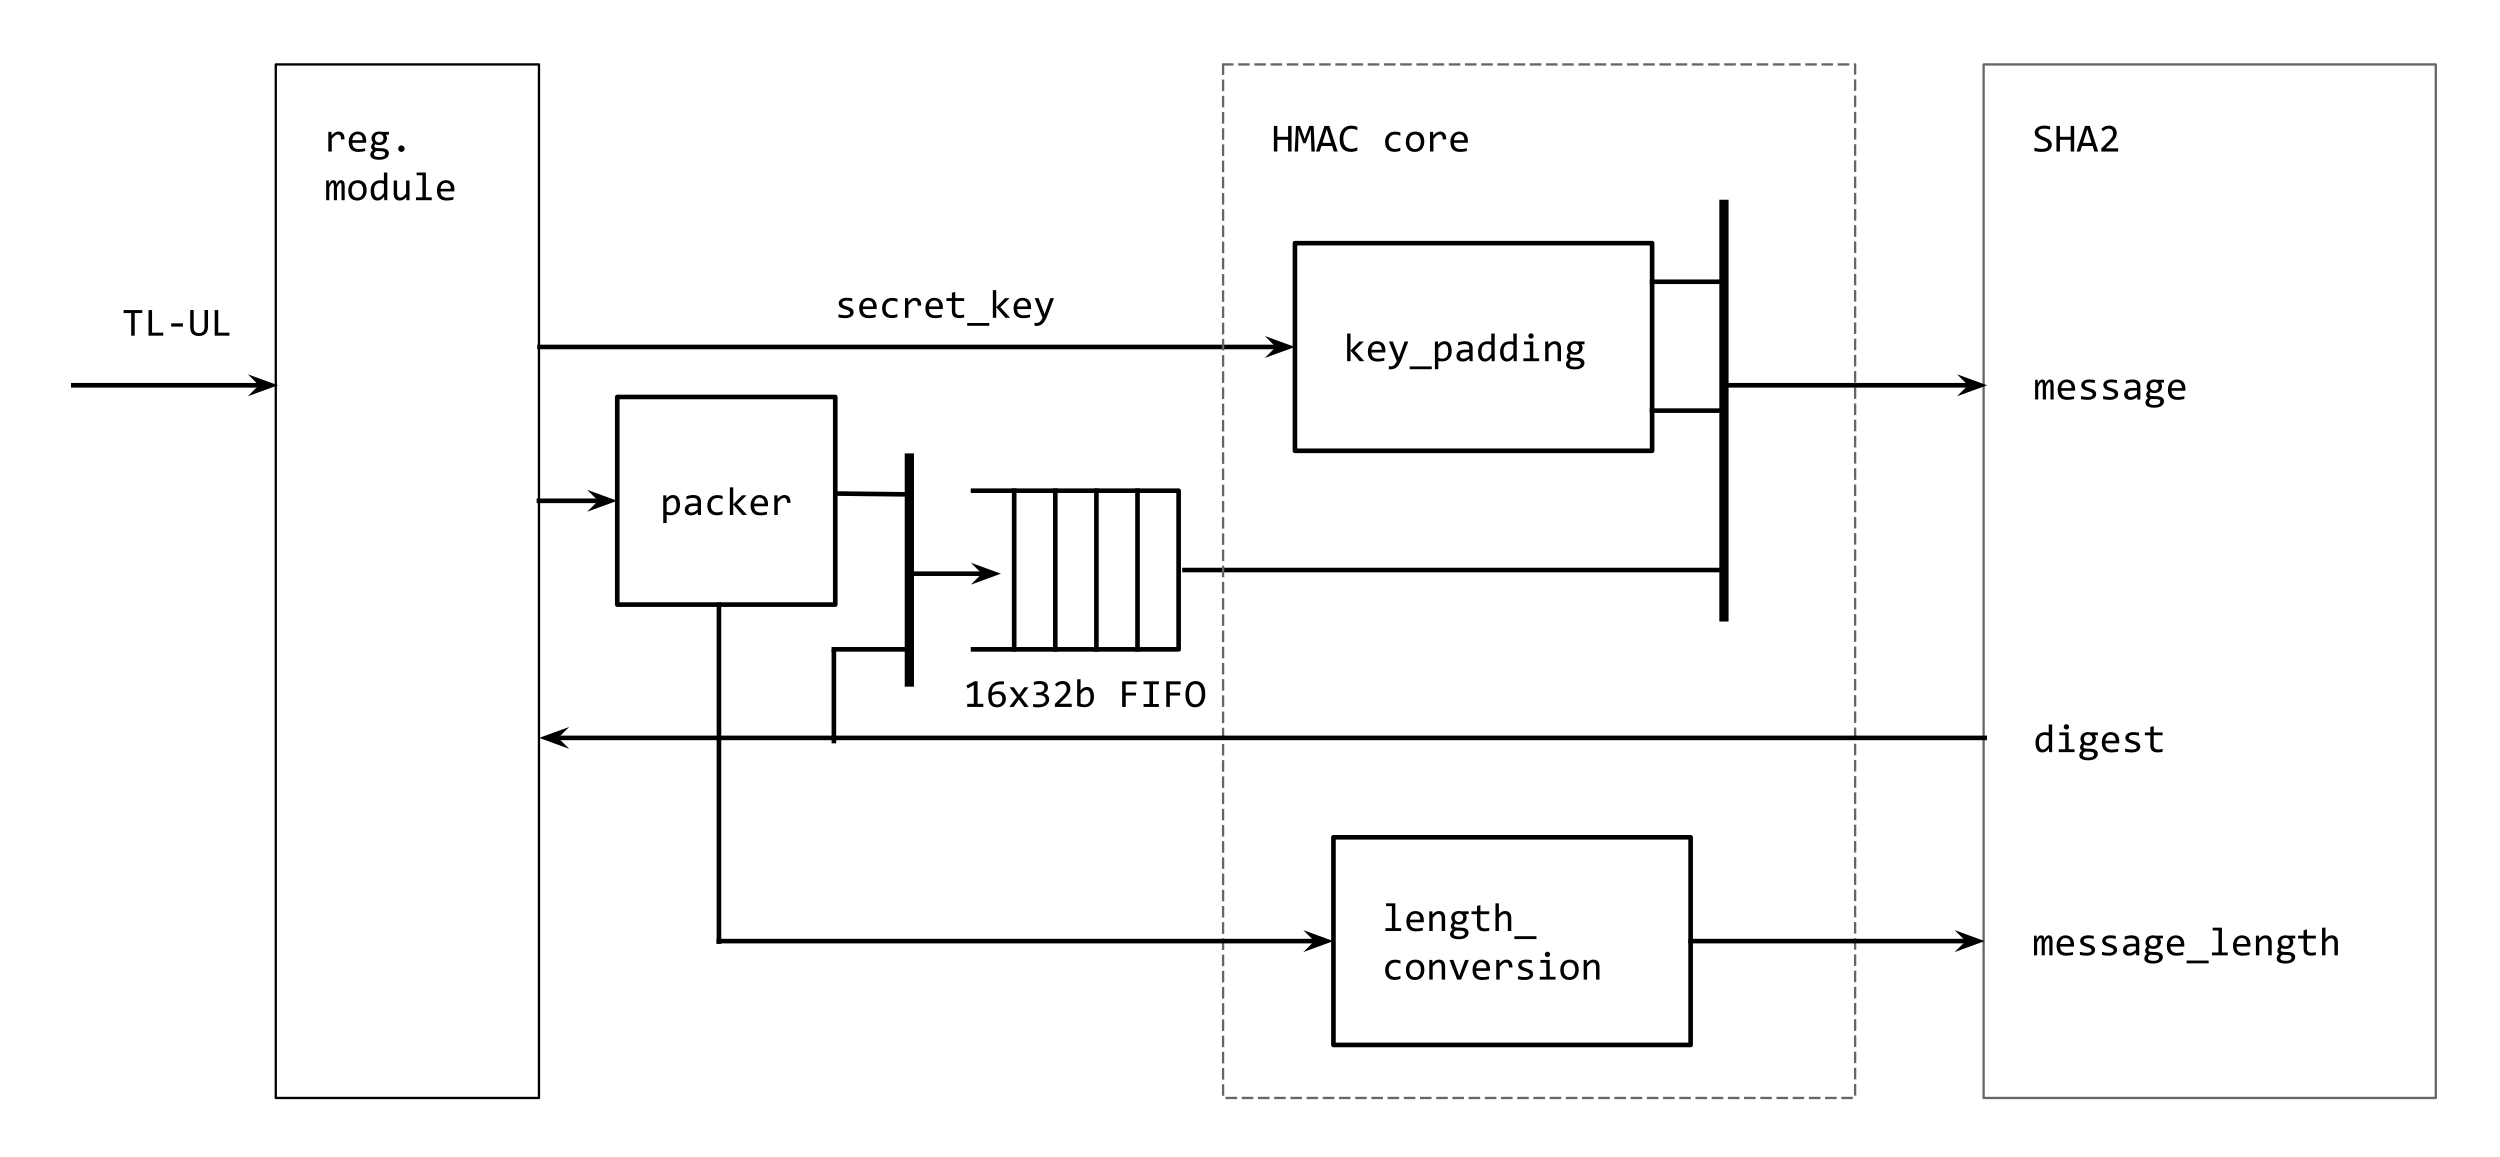 <svg viewBox="0.0 0.0 1080.0 500.0" fill="none" stroke="none" stroke-linecap="square" stroke-miterlimit="10" xmlns:xlink="http://www.w3.org/1999/xlink" xmlns="http://www.w3.org/2000/svg"><clipPath id="p.0"><path d="m0 0l1080.0 0l0 500.0l-1080.0 0l0 -500.0z" clip-rule="nonzero"/></clipPath><g clip-path="url(#p.0)"><path fill="#000000" fill-opacity="0.0" d="m0 0l1080.0 0l0 500.0l-1080.0 0z" fill-rule="evenodd"/><path fill="#000000" fill-opacity="0.0" d="m31.668 166.438l88.409 0" fill-rule="evenodd"/><path stroke="#000000" stroke-width="2.0" stroke-linejoin="round" stroke-linecap="butt" d="m31.668 166.438l81.555 0" fill-rule="evenodd"/><path fill="#000000" stroke="#000000" stroke-width="2.0" stroke-linecap="butt" d="m113.223 166.438l-2.249 2.249l6.18 -2.249l-6.18 -2.249z" fill-rule="evenodd"/><path fill="#000000" fill-opacity="0.0" d="m31.668 111.27l154.299 0l0 55.181l-154.299 0z" fill-rule="evenodd"/><path fill="#000000" d="m61.464 135.235l-3.266 0l0 9.766l-1.531 0l0 -9.766l-3.266 0l0 -1.297l8.062 0l0 1.297zm9.058 9.766l-6.359 0l0 -11.062l1.531 0l0 9.781l4.828 0l0 1.281zm8.496 -3.922l-5.062 0l0 -1.391l5.062 0l0 1.391zm10.84 0.078q0 0.906 -0.266 1.656q-0.25 0.734 -0.75 1.25q-0.5 0.516 -1.219 0.812q-0.719 0.281 -1.656 0.281q-1.031 0 -1.766 -0.266q-0.719 -0.281 -1.172 -0.766q-0.438 -0.5 -0.656 -1.188q-0.203 -0.703 -0.203 -1.562l0 -7.438l1.5 0l0 7.328q0 0.641 0.125 1.141q0.125 0.484 0.406 0.812q0.281 0.328 0.719 0.5q0.453 0.172 1.094 0.172q1.203 0 1.766 -0.688q0.578 -0.703 0.578 -1.953l0 -7.312l1.5 0l0 7.219zm9.246 3.844l-6.359 0l0 -11.062l1.531 0l0 9.781l4.828 0l0 1.281z" fill-rule="nonzero"/><path fill="#000000" fill-opacity="0.0" d="m119.134 27.837l113.701 0l0 446.488l-113.701 0z" fill-rule="evenodd"/><path stroke="#000000" stroke-width="1.0" stroke-linejoin="round" stroke-linecap="butt" d="m119.134 27.837l113.701 0l0 446.488l-113.701 0z" fill-rule="evenodd"/><path fill="#000000" d="m141.837 56.977l1.344 0l0.047 1.578q0.75 -0.906 1.484 -1.312q0.734 -0.406 1.469 -0.406q1.328 0 2.0 0.859q0.688 0.844 0.641 2.531l-1.5 0q0.031 -1.125 -0.328 -1.625q-0.344 -0.5 -1.016 -0.5q-0.297 0 -0.609 0.109q-0.297 0.094 -0.609 0.328q-0.312 0.234 -0.672 0.609q-0.359 0.359 -0.766 0.875l0 5.453l-1.484 0l0 -8.5zm16.355 3.797q0 0.328 -0.016 0.547q0 0.203 -0.016 0.375l-5.969 0q0 1.312 0.719 2.016q0.734 0.688 2.109 0.688q0.375 0 0.734 -0.031q0.375 -0.031 0.719 -0.078q0.359 -0.047 0.672 -0.109q0.312 -0.062 0.594 -0.141l0 1.203q-0.609 0.172 -1.375 0.281q-0.75 0.109 -1.562 0.109q-1.094 0 -1.875 -0.297q-0.781 -0.297 -1.297 -0.859q-0.5 -0.563 -0.75 -1.375q-0.234 -0.828 -0.234 -1.859q0 -0.891 0.25 -1.688q0.266 -0.797 0.766 -1.406q0.5 -0.609 1.219 -0.953q0.719 -0.359 1.625 -0.359q0.891 0 1.578 0.281q0.688 0.266 1.156 0.781q0.469 0.516 0.703 1.25q0.25 0.734 0.25 1.625zm-1.531 -0.203q0.016 -0.562 -0.125 -1.031q-0.125 -0.469 -0.406 -0.812q-0.281 -0.344 -0.703 -0.531q-0.422 -0.188 -0.984 -0.188q-0.484 0 -0.891 0.188q-0.391 0.188 -0.688 0.531q-0.281 0.328 -0.453 0.812q-0.172 0.469 -0.219 1.031l4.469 0zm9.996 -2.391q0.234 0.297 0.359 0.703q0.141 0.391 0.141 0.844q0 0.656 -0.25 1.203q-0.234 0.547 -0.672 0.938q-0.438 0.391 -1.062 0.609q-0.609 0.203 -1.344 0.203q-0.531 0 -1.0 -0.109q-0.453 -0.109 -0.734 -0.281q-0.156 0.234 -0.266 0.453q-0.109 0.203 -0.109 0.469q0 0.312 0.297 0.531q0.312 0.219 0.828 0.234l2.234 0.078q0.625 0.016 1.156 0.172q0.547 0.141 0.938 0.406q0.391 0.266 0.594 0.672q0.219 0.391 0.219 0.922q0 0.562 -0.25 1.062q-0.234 0.516 -0.75 0.891q-0.516 0.391 -1.297 0.609q-0.781 0.234 -1.875 0.234q-1.031 0 -1.75 -0.172q-0.719 -0.156 -1.188 -0.453q-0.469 -0.281 -0.688 -0.688q-0.203 -0.391 -0.203 -0.875q0 -0.625 0.281 -1.094q0.297 -0.453 0.891 -0.891q-0.219 -0.109 -0.375 -0.25q-0.156 -0.156 -0.266 -0.328q-0.094 -0.188 -0.156 -0.391q-0.047 -0.203 -0.047 -0.406q0 -0.547 0.25 -1.0q0.266 -0.453 0.625 -0.859q-0.156 -0.203 -0.281 -0.391q-0.125 -0.188 -0.219 -0.391q-0.094 -0.219 -0.141 -0.469q-0.047 -0.25 -0.047 -0.578q0 -0.656 0.234 -1.203q0.25 -0.547 0.688 -0.938q0.438 -0.391 1.047 -0.594q0.625 -0.219 1.359 -0.219q0.312 0 0.594 0.047q0.297 0.031 0.516 0.094l3.078 0l0 1.203l-1.359 0zm-5.109 8.531q0 0.594 0.625 0.859q0.625 0.281 1.75 0.281q0.703 0 1.172 -0.125q0.484 -0.125 0.766 -0.344q0.297 -0.203 0.422 -0.469q0.125 -0.266 0.125 -0.547q0 -0.516 -0.422 -0.766q-0.422 -0.234 -1.281 -0.281l-2.219 -0.078q-0.281 0.188 -0.469 0.359q-0.188 0.188 -0.297 0.359q-0.094 0.188 -0.141 0.375q-0.031 0.188 -0.031 0.375zm0.453 -6.953q0 0.406 0.125 0.75q0.141 0.328 0.391 0.578q0.25 0.234 0.578 0.359q0.328 0.125 0.734 0.125q0.438 0 0.781 -0.141q0.344 -0.156 0.578 -0.406q0.234 -0.25 0.359 -0.578q0.125 -0.328 0.125 -0.688q0 -0.406 -0.141 -0.734q-0.141 -0.344 -0.391 -0.578q-0.234 -0.25 -0.578 -0.375q-0.328 -0.125 -0.734 -0.125q-0.438 0 -0.781 0.156q-0.344 0.141 -0.578 0.391q-0.234 0.25 -0.359 0.578q-0.109 0.328 -0.109 0.688zm11.418 3.047q0.281 0 0.531 0.125q0.266 0.109 0.453 0.297q0.188 0.188 0.297 0.453q0.109 0.25 0.109 0.547q0 0.297 -0.109 0.547q-0.109 0.25 -0.297 0.453q-0.188 0.188 -0.453 0.297q-0.25 0.109 -0.531 0.109q-0.297 0 -0.562 -0.109q-0.25 -0.109 -0.438 -0.297q-0.188 -0.203 -0.297 -0.453q-0.109 -0.25 -0.109 -0.547q0 -0.297 0.109 -0.547q0.109 -0.266 0.297 -0.453q0.188 -0.188 0.438 -0.297q0.266 -0.125 0.562 -0.125z" fill-rule="nonzero"/><path fill="#000000" d="m147.54 86.477l0 -6.094q0 -0.406 -0.031 -0.656q-0.016 -0.25 -0.094 -0.391q-0.062 -0.156 -0.156 -0.219q-0.094 -0.062 -0.234 -0.062q-0.172 0 -0.312 0.109q-0.141 0.094 -0.312 0.328q-0.172 0.219 -0.375 0.609q-0.188 0.375 -0.453 0.922l0 5.453l-1.344 0l0 -5.938q0 -0.469 -0.031 -0.75q-0.031 -0.297 -0.094 -0.453q-0.062 -0.156 -0.172 -0.219q-0.094 -0.062 -0.25 -0.062q-0.141 0 -0.281 0.094q-0.141 0.078 -0.312 0.297q-0.156 0.219 -0.359 0.609q-0.203 0.375 -0.484 0.969l0 5.453l-1.344 0l0 -8.5l1.125 0l0.062 1.625q0.219 -0.484 0.422 -0.812q0.219 -0.344 0.438 -0.547q0.219 -0.219 0.469 -0.312q0.25 -0.094 0.547 -0.094q0.688 0 1.047 0.453q0.359 0.438 0.359 1.375q0.203 -0.438 0.391 -0.781q0.203 -0.344 0.422 -0.578q0.219 -0.234 0.484 -0.344q0.281 -0.125 0.641 -0.125q1.594 0 1.594 2.453l0 6.188l-1.359 0zm10.871 -4.312q0 0.984 -0.281 1.812q-0.281 0.828 -0.812 1.422q-0.516 0.578 -1.266 0.906q-0.75 0.328 -1.719 0.328q-0.906 0 -1.641 -0.281q-0.719 -0.297 -1.219 -0.844q-0.5 -0.547 -0.766 -1.359q-0.266 -0.812 -0.266 -1.875q0 -0.984 0.281 -1.797q0.281 -0.812 0.797 -1.406q0.531 -0.594 1.281 -0.906q0.75 -0.328 1.703 -0.328q0.922 0 1.641 0.281q0.719 0.281 1.219 0.828q0.516 0.547 0.781 1.359q0.266 0.812 0.266 1.859zm-1.5 0.062q0 -0.781 -0.188 -1.359q-0.172 -0.594 -0.5 -0.984q-0.312 -0.406 -0.781 -0.594q-0.453 -0.203 -1.016 -0.203q-0.656 0 -1.125 0.266q-0.469 0.25 -0.781 0.688q-0.297 0.422 -0.438 1.0q-0.141 0.562 -0.141 1.188q0 0.797 0.172 1.391q0.172 0.578 0.5 0.984q0.328 0.391 0.781 0.594q0.453 0.188 1.031 0.188q0.656 0 1.125 -0.25q0.469 -0.266 0.766 -0.688q0.312 -0.438 0.453 -1.0q0.141 -0.578 0.141 -1.219zm3.199 0.188q0 -1.094 0.297 -1.938q0.297 -0.844 0.844 -1.422q0.547 -0.578 1.312 -0.875q0.766 -0.297 1.703 -0.297q0.406 0 0.797 0.047q0.391 0.047 0.781 0.156l0 -3.562l1.469 0l0 11.953l-1.312 0l-0.047 -1.609q-0.625 0.906 -1.344 1.344q-0.719 0.422 -1.562 0.422q-0.719 0 -1.281 -0.297q-0.547 -0.312 -0.922 -0.859q-0.359 -0.562 -0.547 -1.344q-0.188 -0.781 -0.188 -1.719zm1.5 -0.094q0 1.531 0.453 2.297q0.453 0.75 1.281 0.75q0.562 0 1.188 -0.5q0.625 -0.5 1.312 -1.484l0 -3.938q-0.375 -0.172 -0.812 -0.25q-0.438 -0.094 -0.875 -0.094q-1.188 0 -1.875 0.781q-0.672 0.766 -0.672 2.438zm15.293 4.156l-1.328 0l-0.047 -1.375q-0.375 0.438 -0.719 0.734q-0.344 0.297 -0.688 0.484q-0.344 0.172 -0.688 0.234q-0.344 0.078 -0.719 0.078q-1.312 0 -1.984 -0.766q-0.656 -0.781 -0.656 -2.328l0 -5.562l1.469 0l0 5.438q0 1.953 1.469 1.953q0.266 0 0.516 -0.078q0.266 -0.078 0.547 -0.281q0.297 -0.203 0.609 -0.531q0.328 -0.344 0.734 -0.859l0 -5.641l1.484 0l0 8.5zm5.59 -10.75l-2.516 0l0 -1.203l4.0 0l0 10.719l2.531 0l0 1.234l-6.812 0l0 -1.234l2.797 0l0 -9.516zm13.808 6.047q0 0.328 -0.016 0.547q0 0.203 -0.016 0.375l-5.969 0q0 1.312 0.719 2.016q0.734 0.688 2.109 0.688q0.375 0 0.734 -0.031q0.375 -0.031 0.719 -0.078q0.359 -0.047 0.672 -0.109q0.312 -0.062 0.594 -0.141l0 1.203q-0.609 0.172 -1.375 0.281q-0.75 0.109 -1.562 0.109q-1.094 0 -1.875 -0.297q-0.781 -0.297 -1.297 -0.859q-0.5 -0.562 -0.75 -1.375q-0.234 -0.828 -0.234 -1.859q0 -0.891 0.25 -1.688q0.266 -0.797 0.766 -1.406q0.5 -0.609 1.219 -0.953q0.719 -0.359 1.625 -0.359q0.891 0 1.578 0.281q0.688 0.266 1.156 0.781q0.469 0.516 0.703 1.25q0.25 0.734 0.25 1.625zm-1.531 -0.203q0.016 -0.562 -0.125 -1.031q-0.125 -0.469 -0.406 -0.812q-0.281 -0.344 -0.703 -0.531q-0.422 -0.188 -0.984 -0.188q-0.484 0 -0.891 0.188q-0.391 0.188 -0.688 0.531q-0.281 0.328 -0.453 0.812q-0.172 0.469 -0.219 1.031l4.469 0z" fill-rule="nonzero"/><path fill="#000000" fill-opacity="0.0" d="m420.366 211.989l88.798 0l0 68.522l-88.798 0" fill-rule="evenodd"/><path stroke="#000000" stroke-width="2.0" stroke-linejoin="round" stroke-linecap="butt" d="m420.366 211.989l88.798 0l0 68.522l-88.798 0" fill-rule="evenodd"/><path fill="#000000" fill-opacity="0.0" d="m491.403 211.989l0 68.522" fill-rule="evenodd"/><path stroke="#000000" stroke-width="2.0" stroke-linejoin="round" stroke-linecap="butt" d="m491.403 211.989l0 68.522" fill-rule="evenodd"/><path fill="#000000" fill-opacity="0.0" d="m473.644 211.989l0 68.522" fill-rule="evenodd"/><path stroke="#000000" stroke-width="2.0" stroke-linejoin="round" stroke-linecap="butt" d="m473.644 211.989l0 68.522" fill-rule="evenodd"/><path fill="#000000" fill-opacity="0.0" d="m455.885 211.989l0 68.522" fill-rule="evenodd"/><path stroke="#000000" stroke-width="2.0" stroke-linejoin="round" stroke-linecap="butt" d="m455.885 211.989l0 68.522" fill-rule="evenodd"/><path fill="#000000" fill-opacity="0.0" d="m438.125 211.989l0 68.522" fill-rule="evenodd"/><path stroke="#000000" stroke-width="2.0" stroke-linejoin="round" stroke-linecap="butt" d="m438.125 211.989l0 68.522" fill-rule="evenodd"/><path fill="#000000" fill-opacity="0.0" d="m361.296 213.207l32.22 0.378" fill-rule="evenodd"/><path stroke="#000000" stroke-width="2.0" stroke-linejoin="round" stroke-linecap="butt" d="m361.296 213.207l32.22 0.378" fill-rule="evenodd"/><path fill="#000000" fill-opacity="0.0" d="m395.349 280.512l149.354 0l0 37.512l-149.354 0z" fill-rule="evenodd"/><path fill="#000000" d="m424.786 305.408l-6.953 0l0 -1.375l2.844 0l0 -8.062l-2.641 1.438l-0.547 -1.25l3.516 -1.859l1.312 0l0 9.734l2.469 0l0 1.375zm9.761 -3.5q0 0.766 -0.281 1.438q-0.281 0.656 -0.797 1.156q-0.5 0.484 -1.219 0.781q-0.703 0.281 -1.578 0.281q-0.906 0 -1.609 -0.297q-0.703 -0.297 -1.188 -0.891q-0.469 -0.609 -0.719 -1.531q-0.234 -0.922 -0.234 -2.188q0 -0.844 0.109 -1.641q0.109 -0.797 0.359 -1.5q0.25 -0.703 0.672 -1.281q0.422 -0.578 1.047 -1.0q0.641 -0.422 1.484 -0.656q0.859 -0.234 1.984 -0.234l1.094 0l0 1.297l-1.188 0q-0.984 0 -1.719 0.234q-0.719 0.234 -1.219 0.672q-0.484 0.422 -0.75 1.031q-0.25 0.609 -0.328 1.359l-0.031 0.344q0.531 -0.312 1.234 -0.5q0.703 -0.188 1.516 -0.188q0.828 0 1.453 0.25q0.641 0.234 1.047 0.672q0.422 0.438 0.641 1.047q0.219 0.609 0.219 1.344zm-1.547 0.094q0 -0.516 -0.125 -0.922q-0.125 -0.406 -0.391 -0.688q-0.25 -0.297 -0.656 -0.453q-0.406 -0.156 -0.969 -0.156q-0.312 0 -0.641 0.062q-0.328 0.062 -0.656 0.172q-0.312 0.109 -0.609 0.25q-0.281 0.125 -0.516 0.281q0 1.078 0.156 1.812q0.156 0.734 0.453 1.172q0.297 0.438 0.734 0.625q0.438 0.188 1.016 0.188q0.484 0 0.875 -0.156q0.406 -0.156 0.703 -0.453q0.297 -0.312 0.453 -0.734q0.172 -0.438 0.172 -1.0zm11.418 3.406l-1.953 0l-2.297 -3.234l-2.266 3.234l-1.906 0l3.297 -4.266l-3.141 -4.234l1.875 0l2.234 3.266l2.203 -3.266l1.812 0l-3.188 4.266l3.328 4.234zm8.824 -3.359q0 0.734 -0.297 1.375q-0.297 0.625 -0.891 1.109q-0.578 0.484 -1.484 0.766q-0.891 0.266 -2.094 0.266q-0.656 0 -1.188 -0.047q-0.516 -0.047 -0.969 -0.109l0 -1.312q0.516 0.078 1.094 0.141q0.594 0.047 1.203 0.047q0.828 0 1.406 -0.141q0.594 -0.156 0.969 -0.438q0.375 -0.281 0.547 -0.672q0.172 -0.406 0.172 -0.906q0 -0.453 -0.203 -0.781q-0.203 -0.344 -0.578 -0.562q-0.359 -0.234 -0.875 -0.344q-0.516 -0.125 -1.125 -0.125l-1.266 0l0 -1.203l1.281 0q0.5 0 0.906 -0.125q0.422 -0.141 0.703 -0.391q0.297 -0.25 0.453 -0.609q0.156 -0.359 0.156 -0.812q0 -0.891 -0.547 -1.297q-0.531 -0.406 -1.578 -0.406q-0.562 0 -1.156 0.109q-0.594 0.109 -1.266 0.328l0 -1.281q0.281 -0.094 0.609 -0.172q0.328 -0.094 0.656 -0.141q0.328 -0.062 0.641 -0.078q0.328 -0.031 0.625 -0.031q0.875 0 1.547 0.188q0.672 0.188 1.109 0.547q0.453 0.344 0.672 0.859q0.234 0.5 0.234 1.141q0 0.953 -0.484 1.594q-0.484 0.641 -1.328 1.016q0.422 0.078 0.844 0.281q0.422 0.203 0.75 0.516q0.344 0.312 0.547 0.75q0.203 0.422 0.203 0.953zm9.746 3.359l-7.281 0l0 -1.312l2.859 -2.844q0.703 -0.703 1.141 -1.203q0.438 -0.516 0.672 -0.922q0.25 -0.422 0.328 -0.797q0.094 -0.375 0.094 -0.812q0 -0.406 -0.109 -0.766q-0.109 -0.375 -0.344 -0.656q-0.219 -0.281 -0.594 -0.438q-0.359 -0.156 -0.859 -0.156q-0.703 0 -1.281 0.312q-0.578 0.312 -1.062 0.812l-0.812 -0.969q0.625 -0.672 1.438 -1.062q0.828 -0.391 1.906 -0.391q0.734 0 1.344 0.219q0.609 0.219 1.047 0.641q0.438 0.406 0.672 1.016q0.25 0.594 0.25 1.344q0 0.625 -0.172 1.172q-0.172 0.547 -0.516 1.094q-0.344 0.531 -0.859 1.109q-0.516 0.562 -1.234 1.25l-2.0 1.953l5.375 0l0 1.406zm9.605 -4.406q0 1.062 -0.297 1.906q-0.281 0.828 -0.828 1.406q-0.531 0.578 -1.297 0.891q-0.766 0.297 -1.734 0.297q-0.75 0 -1.547 -0.141q-0.781 -0.141 -1.547 -0.453l0 -11.453l1.469 0l0 3.281l-0.062 1.578q0.625 -0.844 1.344 -1.188q0.734 -0.359 1.562 -0.359q0.719 0 1.266 0.312q0.562 0.297 0.922 0.859q0.375 0.547 0.562 1.328q0.188 0.781 0.188 1.734zm-1.5 0.078q0 -0.672 -0.109 -1.234q-0.094 -0.562 -0.312 -0.953q-0.203 -0.391 -0.531 -0.609q-0.328 -0.234 -0.781 -0.234q-0.281 0 -0.578 0.094q-0.281 0.078 -0.594 0.297q-0.297 0.203 -0.641 0.547q-0.344 0.344 -0.734 0.844l0 4.125q0.422 0.172 0.875 0.266q0.453 0.094 0.859 0.094q0.5 0 0.953 -0.156q0.469 -0.156 0.812 -0.531q0.359 -0.391 0.562 -1.0q0.219 -0.625 0.219 -1.547zm19.914 -5.438l-4.688 0l0 3.578l4.438 0l0 1.266l-4.438 0l0 4.922l-1.547 0l0 -11.062l6.234 0l0 1.297zm5.558 -0.031l-2.547 0l0 -1.266l6.625 0l0 1.266l-2.547 0l0 8.516l2.547 0l0 1.281l-6.625 0l0 -1.281l2.547 0l0 -8.516zm13.496 0.031l-4.688 0l0 3.578l4.438 0l0 1.266l-4.438 0l0 4.922l-1.547 0l0 -11.062l6.234 0l0 1.297zm10.621 4.172q0 1.484 -0.359 2.562q-0.344 1.078 -0.938 1.797q-0.594 0.703 -1.406 1.047q-0.797 0.344 -1.688 0.344q-1.062 0 -1.859 -0.391q-0.781 -0.391 -1.312 -1.109q-0.516 -0.734 -0.766 -1.766q-0.25 -1.047 -0.25 -2.359q0 -1.484 0.344 -2.562q0.344 -1.078 0.938 -1.781q0.609 -0.719 1.391 -1.047q0.797 -0.344 1.688 -0.344q1.078 0 1.859 0.391q0.797 0.375 1.312 1.109q0.531 0.719 0.781 1.766q0.266 1.031 0.266 2.344zm-1.562 0.109q0 -0.984 -0.156 -1.781q-0.141 -0.812 -0.469 -1.391q-0.328 -0.594 -0.859 -0.906q-0.516 -0.328 -1.25 -0.328q-0.719 0 -1.234 0.344q-0.5 0.344 -0.828 0.938q-0.328 0.578 -0.5 1.375q-0.156 0.781 -0.156 1.672q0 0.984 0.156 1.797q0.156 0.797 0.469 1.391q0.328 0.578 0.844 0.906q0.516 0.312 1.25 0.312q0.703 0 1.219 -0.344q0.516 -0.344 0.844 -0.922q0.344 -0.594 0.5 -1.375q0.172 -0.797 0.172 -1.688z" fill-rule="nonzero"/><path fill="#000000" fill-opacity="0.0" d="m233.081 149.892l326.331 0" fill-rule="evenodd"/><path stroke="#000000" stroke-width="2.0" stroke-linejoin="round" stroke-linecap="butt" d="m233.081 149.892l319.477 0" fill-rule="evenodd"/><path fill="#000000" stroke="#000000" stroke-width="2.0" stroke-linecap="butt" d="m552.558 149.892l-2.249 2.249l6.18 -2.249l-6.18 -2.249z" fill-rule="evenodd"/><path fill="#000000" fill-opacity="0.0" d="m511.709 246.251l233.039 0" fill-rule="evenodd"/><path stroke="#000000" stroke-width="2.0" stroke-linejoin="round" stroke-linecap="butt" d="m511.709 246.251l233.039 0" fill-rule="evenodd"/><path fill="#000000" fill-opacity="0.0" d="m528.373 27.837l273.039 0l0 446.488l-273.039 0z" fill-rule="evenodd"/><path stroke="#666666" stroke-width="1.0" stroke-linejoin="round" stroke-linecap="butt" stroke-dasharray="4.0,3.0" d="m528.373 27.837l273.039 0l0 446.488l-273.039 0z" fill-rule="evenodd"/><path fill="#000000" d="m557.967 65.477l-1.5 0l0 -5.078l-4.656 0l0 5.078l-1.5 0l0 -11.063l1.5 0l0 4.688l4.656 0l0 -4.688l1.5 0l0 11.063zm10.043 0l-1.469 0l-0.219 -6.891l-0.094 -2.656l-0.516 1.547l-1.641 4.391l-1.031 0l-1.562 -4.219l-0.516 -1.719l-0.031 2.766l-0.188 6.781l-1.422 0l0.531 -11.063l1.781 0l1.5 4.172l0.484 1.406l0.453 -1.406l1.578 -4.172l1.828 0l0.531 11.063zm9.855 0l-1.641 0l-0.766 -2.406l-4.609 0l-0.766 2.406l-1.578 0l3.672 -11.063l2.078 0l3.609 11.063zm-2.844 -3.75l-1.859 -5.922l-1.875 5.922l3.734 0zm11.355 3.328q-1.328 0.562 -2.781 0.562q-2.344 0 -3.609 -1.406q-1.25 -1.406 -1.25 -4.141q0 -1.328 0.344 -2.406q0.344 -1.078 0.984 -1.812q0.656 -0.75 1.562 -1.156q0.906 -0.406 2.047 -0.406q0.766 0 1.422 0.125q0.672 0.125 1.281 0.406l0 1.469q-0.609 -0.328 -1.25 -0.5q-0.641 -0.172 -1.406 -0.172q-0.781 0 -1.406 0.297q-0.625 0.297 -1.078 0.844q-0.438 0.547 -0.672 1.359q-0.234 0.797 -0.234 1.812q0 2.156 0.875 3.25q0.875 1.094 2.547 1.094q0.719 0 1.359 -0.172q0.656 -0.172 1.266 -0.469l0 1.422zm18.585 0.109q-0.578 0.219 -1.188 0.328q-0.594 0.109 -1.234 0.109q-2.016 0 -3.109 -1.094q-1.078 -1.094 -1.078 -3.188q0 -1.016 0.312 -1.828q0.312 -0.828 0.875 -1.406q0.562 -0.594 1.344 -0.906q0.797 -0.312 1.75 -0.312q0.656 0 1.219 0.094q0.578 0.094 1.109 0.297l0 1.406q-0.547 -0.281 -1.125 -0.406q-0.562 -0.141 -1.172 -0.141q-0.578 0 -1.078 0.219q-0.5 0.219 -0.891 0.625q-0.375 0.391 -0.594 0.984q-0.219 0.578 -0.219 1.312q0 1.547 0.75 2.312q0.75 0.766 2.078 0.766q0.594 0 1.156 -0.125q0.562 -0.141 1.094 -0.422l0 1.375zm10.324 -4q0 0.984 -0.281 1.812q-0.281 0.828 -0.812 1.422q-0.516 0.578 -1.266 0.906q-0.75 0.328 -1.719 0.328q-0.906 0 -1.641 -0.281q-0.719 -0.297 -1.219 -0.844q-0.5 -0.547 -0.766 -1.359q-0.266 -0.812 -0.266 -1.875q0 -0.984 0.281 -1.797q0.281 -0.812 0.797 -1.406q0.531 -0.594 1.281 -0.906q0.75 -0.328 1.703 -0.328q0.922 0 1.641 0.281q0.719 0.281 1.219 0.828q0.516 0.547 0.781 1.359q0.266 0.812 0.266 1.859zm-1.5 0.062q0 -0.781 -0.188 -1.359q-0.172 -0.594 -0.5 -0.984q-0.312 -0.406 -0.781 -0.594q-0.453 -0.203 -1.016 -0.203q-0.656 0 -1.125 0.266q-0.469 0.25 -0.781 0.688q-0.297 0.422 -0.438 1.0q-0.141 0.562 -0.141 1.188q0 0.797 0.172 1.391q0.172 0.578 0.5 0.984q0.328 0.391 0.781 0.594q0.453 0.188 1.031 0.188q0.656 0 1.125 -0.25q0.469 -0.266 0.766 -0.688q0.312 -0.438 0.453 -1.0q0.141 -0.578 0.141 -1.219zm3.98 -4.25l1.344 0l0.047 1.578q0.75 -0.906 1.484 -1.312q0.734 -0.406 1.469 -0.406q1.328 0 2.0 0.859q0.688 0.844 0.641 2.531l-1.5 0q0.031 -1.125 -0.328 -1.625q-0.344 -0.5 -1.016 -0.5q-0.297 0 -0.609 0.109q-0.297 0.094 -0.609 0.328q-0.312 0.234 -0.672 0.609q-0.359 0.359 -0.766 0.875l0 5.453l-1.484 0l0 -8.5zm16.355 3.797q0 0.328 -0.016 0.547q0 0.203 -0.016 0.375l-5.969 0q0 1.312 0.719 2.016q0.734 0.688 2.109 0.688q0.375 0 0.734 -0.031q0.375 -0.031 0.719 -0.078q0.359 -0.047 0.672 -0.109q0.312 -0.062 0.594 -0.141l0 1.203q-0.609 0.172 -1.375 0.281q-0.75 0.109 -1.562 0.109q-1.094 0 -1.875 -0.297q-0.781 -0.297 -1.297 -0.859q-0.5 -0.563 -0.75 -1.375q-0.234 -0.828 -0.234 -1.859q0 -0.891 0.25 -1.688q0.266 -0.797 0.766 -1.406q0.5 -0.609 1.219 -0.953q0.719 -0.359 1.625 -0.359q0.891 0 1.578 0.281q0.688 0.266 1.156 0.781q0.469 0.516 0.703 1.25q0.25 0.734 0.25 1.625zm-1.531 -0.203q0.016 -0.562 -0.125 -1.031q-0.125 -0.469 -0.406 -0.812q-0.281 -0.344 -0.703 -0.531q-0.422 -0.188 -0.984 -0.188q-0.484 0 -0.891 0.188q-0.391 0.188 -0.688 0.531q-0.281 0.328 -0.453 0.812q-0.172 0.469 -0.219 1.031l4.469 0z" fill-rule="nonzero"/><path fill="#000000" fill-opacity="0.0" d="m856.923 27.837l195.339 0l0 446.488l-195.339 0z" fill-rule="evenodd"/><path stroke="#666666" stroke-width="1.0" stroke-linejoin="round" stroke-linecap="butt" d="m856.923 27.837l195.339 0l0 446.488l-195.339 0z" fill-rule="evenodd"/><path fill="#000000" d="m886.361 62.477q0 0.797 -0.328 1.391q-0.312 0.578 -0.891 0.984q-0.578 0.391 -1.391 0.594q-0.797 0.188 -1.781 0.188q-0.438 0 -0.875 -0.047q-0.438 -0.031 -0.844 -0.078q-0.391 -0.047 -0.75 -0.109q-0.344 -0.078 -0.641 -0.156l0 -1.453q0.641 0.234 1.422 0.375q0.797 0.141 1.797 0.141q0.734 0 1.25 -0.109q0.516 -0.125 0.828 -0.344q0.328 -0.234 0.469 -0.547q0.156 -0.328 0.156 -0.734q0 -0.453 -0.25 -0.766q-0.25 -0.328 -0.656 -0.578q-0.406 -0.25 -0.922 -0.453q-0.516 -0.203 -1.062 -0.422q-0.547 -0.219 -1.062 -0.469q-0.516 -0.266 -0.922 -0.609q-0.406 -0.359 -0.656 -0.828q-0.25 -0.484 -0.25 -1.141q0 -0.562 0.234 -1.109q0.234 -0.547 0.734 -0.969q0.5 -0.438 1.281 -0.688q0.781 -0.266 1.859 -0.266q0.281 0 0.609 0.031q0.328 0.016 0.656 0.062q0.344 0.047 0.672 0.109q0.328 0.047 0.594 0.125l0 1.344q-0.641 -0.188 -1.297 -0.281q-0.656 -0.094 -1.266 -0.094q-1.297 0 -1.906 0.438q-0.609 0.422 -0.609 1.156q0 0.438 0.25 0.766q0.25 0.328 0.656 0.578q0.406 0.25 0.922 0.469q0.531 0.203 1.062 0.422q0.547 0.219 1.062 0.484q0.531 0.25 0.938 0.609q0.406 0.359 0.656 0.844q0.25 0.484 0.25 1.141zm9.683 3l-1.5 0l0 -5.078l-4.656 0l0 5.078l-1.5 0l0 -11.063l1.5 0l0 4.688l4.656 0l0 -4.688l1.5 0l0 11.063zm10.371 0l-1.641 0l-0.766 -2.406l-4.609 0l-0.766 2.406l-1.578 0l3.672 -11.063l2.078 0l3.609 11.063zm-2.844 -3.75l-1.859 -5.922l-1.875 5.922l3.734 0zm11.465 3.75l-7.281 0l0 -1.312l2.859 -2.844q0.703 -0.703 1.141 -1.203q0.438 -0.516 0.672 -0.922q0.25 -0.422 0.328 -0.797q0.094 -0.375 0.094 -0.812q0 -0.406 -0.109 -0.766q-0.109 -0.375 -0.344 -0.656q-0.219 -0.281 -0.594 -0.438q-0.359 -0.156 -0.859 -0.156q-0.703 0 -1.281 0.312q-0.578 0.312 -1.062 0.812l-0.812 -0.969q0.625 -0.672 1.438 -1.062q0.828 -0.391 1.906 -0.391q0.734 0 1.344 0.219q0.609 0.219 1.047 0.641q0.438 0.406 0.672 1.016q0.25 0.594 0.25 1.344q0 0.625 -0.172 1.172q-0.172 0.547 -0.516 1.094q-0.344 0.531 -0.859 1.109q-0.516 0.562 -1.234 1.25l-2.0 1.953l5.375 0l0 1.406z" fill-rule="nonzero"/><path fill="#000000" fill-opacity="0.0" d="m857.401 291.18l154.299 0l0 55.181l-154.299 0z" fill-rule="evenodd"/><path fill="#000000" d="m879.323 320.848q0 -1.094 0.297 -1.938q0.297 -0.844 0.844 -1.422q0.547 -0.578 1.312 -0.875q0.766 -0.297 1.703 -0.297q0.406 0 0.797 0.047q0.391 0.047 0.781 0.156l0 -3.562l1.469 0l0 11.953l-1.312 0l-0.047 -1.609q-0.625 0.906 -1.344 1.344q-0.719 0.422 -1.562 0.422q-0.719 0 -1.281 -0.297q-0.547 -0.312 -0.922 -0.859q-0.359 -0.562 -0.547 -1.344q-0.188 -0.781 -0.188 -1.719zm1.5 -0.094q0 1.531 0.453 2.297q0.453 0.75 1.281 0.75q0.562 0 1.188 -0.5q0.625 -0.5 1.312 -1.484l0 -3.938q-0.375 -0.172 -0.812 -0.25q-0.438 -0.094 -0.875 -0.094q-1.188 0 -1.875 0.781q-0.672 0.766 -0.672 2.438zm11.355 -3.125l-2.516 0l0 -1.219l4.0 0l0 7.266l2.531 0l0 1.234l-6.812 0l0 -1.234l2.797 0l0 -6.047zm0.516 -4.781q0.25 0 0.453 0.094q0.219 0.094 0.375 0.25q0.156 0.156 0.234 0.375q0.094 0.203 0.094 0.453q0 0.234 -0.094 0.453q-0.078 0.203 -0.234 0.359q-0.156 0.156 -0.375 0.25q-0.203 0.094 -0.453 0.094q-0.25 0 -0.469 -0.094q-0.203 -0.094 -0.359 -0.25q-0.156 -0.156 -0.25 -0.359q-0.078 -0.219 -0.078 -0.453q0 -0.25 0.078 -0.453q0.094 -0.219 0.25 -0.375q0.156 -0.156 0.359 -0.25q0.219 -0.094 0.469 -0.094zm12.23 4.766q0.234 0.297 0.359 0.703q0.141 0.391 0.141 0.844q0 0.656 -0.25 1.203q-0.234 0.547 -0.672 0.938q-0.438 0.391 -1.062 0.609q-0.609 0.203 -1.344 0.203q-0.531 0 -1.0 -0.109q-0.453 -0.109 -0.734 -0.281q-0.156 0.234 -0.266 0.453q-0.109 0.203 -0.109 0.469q0 0.312 0.297 0.531q0.312 0.219 0.828 0.234l2.234 0.078q0.625 0.016 1.156 0.172q0.547 0.141 0.938 0.406q0.391 0.266 0.594 0.672q0.219 0.391 0.219 0.922q0 0.562 -0.25 1.062q-0.234 0.516 -0.75 0.891q-0.516 0.391 -1.297 0.609q-0.781 0.234 -1.875 0.234q-1.031 0 -1.75 -0.172q-0.719 -0.156 -1.188 -0.453q-0.469 -0.281 -0.688 -0.688q-0.203 -0.391 -0.203 -0.875q0 -0.625 0.281 -1.094q0.297 -0.453 0.891 -0.891q-0.219 -0.109 -0.375 -0.25q-0.156 -0.156 -0.266 -0.328q-0.094 -0.188 -0.156 -0.391q-0.047 -0.203 -0.047 -0.406q0 -0.547 0.25 -1.0q0.266 -0.453 0.625 -0.859q-0.156 -0.203 -0.281 -0.391q-0.125 -0.188 -0.219 -0.391q-0.094 -0.219 -0.141 -0.469q-0.047 -0.25 -0.047 -0.578q0 -0.656 0.234 -1.203q0.25 -0.547 0.688 -0.938q0.438 -0.391 1.047 -0.594q0.625 -0.219 1.359 -0.219q0.312 0 0.594 0.047q0.297 0.031 0.516 0.094l3.078 0l0 1.203l-1.359 0zm-5.109 8.531q0 0.594 0.625 0.859q0.625 0.281 1.75 0.281q0.703 0 1.172 -0.125q0.484 -0.125 0.766 -0.344q0.297 -0.203 0.422 -0.469q0.125 -0.266 0.125 -0.547q0 -0.516 -0.422 -0.766q-0.422 -0.234 -1.281 -0.281l-2.219 -0.078q-0.281 0.188 -0.469 0.359q-0.188 0.188 -0.297 0.359q-0.094 0.188 -0.141 0.375q-0.031 0.188 -0.031 0.375zm0.453 -6.953q0 0.406 0.125 0.75q0.141 0.328 0.391 0.578q0.25 0.234 0.578 0.359q0.328 0.125 0.734 0.125q0.438 0 0.781 -0.141q0.344 -0.156 0.578 -0.406q0.234 -0.25 0.359 -0.578q0.125 -0.328 0.125 -0.688q0 -0.406 -0.141 -0.734q-0.141 -0.344 -0.391 -0.578q-0.234 -0.25 -0.578 -0.375q-0.328 -0.125 -0.734 -0.125q-0.438 0 -0.781 0.156q-0.344 0.141 -0.578 0.391q-0.234 0.25 -0.359 0.578q-0.109 0.328 -0.109 0.688zm15.246 1.016q0 0.328 -0.016 0.547q0 0.203 -0.016 0.375l-5.969 0q0 1.312 0.719 2.016q0.734 0.688 2.109 0.688q0.375 0 0.734 -0.031q0.375 -0.031 0.719 -0.078q0.359 -0.047 0.672 -0.109q0.312 -0.062 0.594 -0.141l0 1.203q-0.609 0.172 -1.375 0.281q-0.75 0.109 -1.562 0.109q-1.094 0 -1.875 -0.297q-0.781 -0.297 -1.297 -0.859q-0.5 -0.562 -0.75 -1.375q-0.234 -0.828 -0.234 -1.859q0 -0.891 0.25 -1.688q0.266 -0.797 0.766 -1.406q0.5 -0.609 1.219 -0.953q0.719 -0.359 1.625 -0.359q0.891 0 1.578 0.281q0.688 0.266 1.156 0.781q0.469 0.516 0.703 1.25q0.25 0.734 0.25 1.625zm-1.531 -0.203q0.016 -0.562 -0.125 -1.031q-0.125 -0.469 -0.406 -0.812q-0.281 -0.344 -0.703 -0.531q-0.422 -0.188 -0.984 -0.188q-0.484 0 -0.891 0.188q-0.391 0.188 -0.688 0.531q-0.281 0.328 -0.453 0.812q-0.172 0.469 -0.219 1.031l4.469 0zm10.605 2.594q0 0.438 -0.156 0.797q-0.141 0.359 -0.406 0.641q-0.266 0.266 -0.609 0.469q-0.344 0.188 -0.75 0.312q-0.391 0.125 -0.812 0.188q-0.406 0.062 -0.797 0.062q-0.859 0 -1.594 -0.078q-0.719 -0.078 -1.406 -0.25l0 -1.344q0.734 0.203 1.469 0.312q0.734 0.109 1.469 0.109q1.062 0 1.562 -0.281q0.516 -0.297 0.516 -0.828q0 -0.219 -0.094 -0.406q-0.078 -0.188 -0.297 -0.344q-0.203 -0.172 -0.656 -0.344q-0.438 -0.188 -1.203 -0.406q-0.578 -0.172 -1.062 -0.391q-0.484 -0.219 -0.844 -0.516q-0.344 -0.297 -0.547 -0.688q-0.203 -0.391 -0.203 -0.938q0 -0.359 0.156 -0.781q0.172 -0.422 0.562 -0.781q0.406 -0.375 1.078 -0.609q0.672 -0.234 1.688 -0.234q0.5 0 1.109 0.062q0.609 0.047 1.266 0.172l0 1.312q-0.688 -0.172 -1.312 -0.25q-0.625 -0.078 -1.078 -0.078q-0.547 0 -0.922 0.094q-0.375 0.078 -0.609 0.234q-0.234 0.141 -0.344 0.344q-0.094 0.188 -0.094 0.422q0 0.234 0.078 0.422q0.094 0.172 0.328 0.359q0.25 0.172 0.672 0.344q0.438 0.172 1.141 0.375q0.75 0.219 1.266 0.469q0.516 0.234 0.828 0.531q0.328 0.297 0.469 0.672q0.141 0.359 0.141 0.844zm9.652 2.188q-0.5 0.141 -1.031 0.188q-0.531 0.062 -1.094 0.062q-1.594 0 -2.391 -0.719q-0.781 -0.734 -0.781 -2.234l0 -4.438l-2.375 0l0 -1.234l2.375 0l0 -2.328l1.469 -0.375l0 2.703l3.828 0l0 1.234l-3.828 0l0 4.328q0 0.906 0.484 1.359q0.5 0.453 1.438 0.453q0.406 0 0.891 -0.062q0.484 -0.062 1.016 -0.203l0 1.266z" fill-rule="nonzero"/><path fill="#000000" fill-opacity="0.0" d="m857.401 318.77l-624.504 0" fill-rule="evenodd"/><path stroke="#000000" stroke-width="2.0" stroke-linejoin="round" stroke-linecap="butt" d="m857.401 318.77l-617.65 0" fill-rule="evenodd"/><path fill="#000000" stroke="#000000" stroke-width="2.0" stroke-linecap="butt" d="m239.751 318.77l2.249 -2.249l-6.18 2.249l6.18 2.249z" fill-rule="evenodd"/><path fill="#000000" fill-opacity="0.0" d="m559.417 105.042l154.299 0l0 89.701l-154.299 0z" fill-rule="evenodd"/><path stroke="#000000" stroke-width="2.0" stroke-linejoin="round" stroke-linecap="butt" d="m559.417 105.042l154.299 0l0 89.701l-154.299 0z" fill-rule="evenodd"/><path fill="#000000" d="m589.417 156.033l-2.031 0l-3.953 -4.547l0 4.547l-1.469 0l0 -11.953l1.469 0l0 7.344l3.812 -3.891l1.953 0l-4.0 3.922l4.219 4.578zm9.058 -4.703q0 0.328 -0.016 0.547q0 0.203 -0.016 0.375l-5.969 0q0 1.312 0.719 2.016q0.734 0.688 2.109 0.688q0.375 0 0.734 -0.031q0.375 -0.031 0.719 -0.078q0.359 -0.047 0.672 -0.109q0.312 -0.062 0.594 -0.141l0 1.203q-0.609 0.172 -1.375 0.281q-0.75 0.109 -1.562 0.109q-1.094 0 -1.875 -0.297q-0.781 -0.297 -1.297 -0.859q-0.5 -0.562 -0.75 -1.375q-0.234 -0.828 -0.234 -1.859q0 -0.891 0.25 -1.688q0.266 -0.797 0.766 -1.406q0.5 -0.609 1.219 -0.953q0.719 -0.359 1.625 -0.359q0.891 0 1.578 0.281q0.688 0.266 1.156 0.781q0.469 0.516 0.703 1.25q0.25 0.734 0.25 1.625zm-1.531 -0.203q0.016 -0.562 -0.125 -1.031q-0.125 -0.469 -0.406 -0.812q-0.281 -0.344 -0.703 -0.531q-0.422 -0.188 -0.984 -0.188q-0.484 0 -0.891 0.188q-0.391 0.188 -0.688 0.531q-0.281 0.328 -0.453 0.812q-0.172 0.469 -0.219 1.031l4.469 0zm11.433 -3.594l-2.891 7.609q-0.453 1.156 -0.938 1.984q-0.469 0.844 -1.031 1.375q-0.562 0.547 -1.25 0.797q-0.672 0.25 -1.516 0.25q-0.219 0 -0.406 -0.016q-0.172 0 -0.375 -0.016l0 -1.328q0.188 0.016 0.406 0.031q0.219 0.031 0.469 0.031q0.406 0 0.75 -0.125q0.359 -0.109 0.672 -0.375q0.312 -0.266 0.594 -0.703q0.297 -0.422 0.562 -1.016l-3.391 -8.5l1.672 0l2.141 5.625l0.438 1.312l0.5 -1.344l1.984 -5.594l1.609 0zm10.152 11.969l-9.531 0l0 -1.219l9.531 0l0 1.219zm8.605 -7.875q0 1.141 -0.312 1.984q-0.312 0.844 -0.875 1.406q-0.562 0.562 -1.328 0.844q-0.75 0.266 -1.641 0.266q-0.406 0 -0.812 -0.047q-0.406 -0.031 -0.812 -0.125l0 3.547l-1.469 0l0 -11.969l1.312 0l0.094 1.422q0.625 -0.859 1.344 -1.203q0.719 -0.359 1.562 -0.359q0.719 0 1.266 0.312q0.562 0.297 0.922 0.859q0.375 0.547 0.562 1.328q0.188 0.781 0.188 1.734zm-1.5 0.078q0 -0.672 -0.109 -1.234q-0.094 -0.562 -0.312 -0.953q-0.203 -0.391 -0.531 -0.609q-0.328 -0.234 -0.781 -0.234q-0.281 0 -0.578 0.094q-0.281 0.078 -0.594 0.297q-0.297 0.203 -0.641 0.547q-0.344 0.344 -0.734 0.844l0 4.125q0.406 0.172 0.844 0.266q0.453 0.094 0.891 0.094q1.188 0 1.859 -0.797q0.688 -0.812 0.688 -2.438zm9.23 4.328l-0.031 -1.141q-0.703 0.688 -1.422 1.0q-0.703 0.297 -1.5 0.297q-0.719 0 -1.234 -0.188q-0.516 -0.188 -0.859 -0.516q-0.328 -0.328 -0.484 -0.766q-0.156 -0.438 -0.156 -0.953q0 -1.281 0.953 -2.0q0.953 -0.719 2.812 -0.719l1.766 0l0 -0.75q0 -0.75 -0.484 -1.203q-0.484 -0.453 -1.469 -0.453q-0.719 0 -1.422 0.156q-0.703 0.156 -1.438 0.453l0 -1.328q0.266 -0.094 0.609 -0.188q0.344 -0.109 0.719 -0.172q0.391 -0.078 0.797 -0.125q0.422 -0.047 0.844 -0.047q0.766 0 1.375 0.172q0.625 0.156 1.047 0.516q0.438 0.344 0.656 0.875q0.234 0.516 0.234 1.219l0 5.859l-1.312 0zm-0.156 -3.859l-1.875 0q-0.547 0 -0.953 0.109q-0.391 0.109 -0.656 0.312q-0.25 0.203 -0.375 0.484q-0.109 0.281 -0.109 0.641q0 0.234 0.062 0.469q0.078 0.219 0.25 0.391q0.172 0.172 0.438 0.281q0.281 0.094 0.672 0.094q0.5 0 1.156 -0.297q0.656 -0.312 1.391 -0.984l0 -1.5zm3.793 -0.203q0 -1.094 0.297 -1.938q0.297 -0.844 0.844 -1.422q0.547 -0.578 1.312 -0.875q0.766 -0.297 1.703 -0.297q0.406 0 0.797 0.047q0.391 0.047 0.781 0.156l0 -3.562l1.469 0l0 11.953l-1.312 0l-0.047 -1.609q-0.625 0.906 -1.344 1.344q-0.719 0.422 -1.562 0.422q-0.719 0 -1.281 -0.297q-0.547 -0.312 -0.922 -0.859q-0.359 -0.562 -0.547 -1.344q-0.188 -0.781 -0.188 -1.719zm1.5 -0.094q0 1.531 0.453 2.297q0.453 0.75 1.281 0.75q0.562 0 1.188 -0.5q0.625 -0.5 1.312 -1.484l0 -3.938q-0.375 -0.172 -0.812 -0.25q-0.438 -0.094 -0.875 -0.094q-1.188 0 -1.875 0.781q-0.672 0.766 -0.672 2.438zm8.027 0.094q0 -1.094 0.297 -1.938q0.297 -0.844 0.844 -1.422q0.547 -0.578 1.312 -0.875q0.766 -0.297 1.703 -0.297q0.406 0 0.797 0.047q0.391 0.047 0.781 0.156l0 -3.562l1.469 0l0 11.953l-1.312 0l-0.047 -1.609q-0.625 0.906 -1.344 1.344q-0.719 0.422 -1.562 0.422q-0.719 0 -1.281 -0.297q-0.547 -0.312 -0.922 -0.859q-0.359 -0.562 -0.547 -1.344q-0.188 -0.781 -0.188 -1.719zm1.5 -0.094q0 1.531 0.453 2.297q0.453 0.75 1.281 0.75q0.562 0 1.188 -0.5q0.625 -0.5 1.312 -1.484l0 -3.938q-0.375 -0.172 -0.812 -0.25q-0.438 -0.094 -0.875 -0.094q-1.188 0 -1.875 0.781q-0.672 0.766 -0.672 2.438zm11.355 -3.125l-2.516 0l0 -1.219l4.0 0l0 7.266l2.531 0l0 1.234l-6.812 0l0 -1.234l2.797 0l0 -6.047zm0.516 -4.781q0.25 0 0.453 0.094q0.219 0.094 0.375 0.25q0.156 0.156 0.234 0.375q0.094 0.203 0.094 0.453q0 0.234 -0.094 0.453q-0.078 0.203 -0.234 0.359q-0.156 0.156 -0.375 0.25q-0.203 0.094 -0.453 0.094q-0.25 0 -0.469 -0.094q-0.203 -0.094 -0.359 -0.25q-0.156 -0.156 -0.25 -0.359q-0.078 -0.219 -0.078 -0.453q0 -0.25 0.078 -0.453q0.094 -0.219 0.25 -0.375q0.156 -0.156 0.359 -0.25q0.219 -0.094 0.469 -0.094zm6.121 3.562l1.312 0l0.047 1.375q0.375 -0.438 0.719 -0.719q0.359 -0.297 0.688 -0.469q0.328 -0.188 0.672 -0.25q0.359 -0.078 0.734 -0.078q1.312 0 1.984 0.781q0.672 0.766 0.672 2.312l0 5.547l-1.484 0l0 -5.422q0 -1.0 -0.375 -1.469q-0.359 -0.484 -1.094 -0.484q-0.281 0 -0.547 0.078q-0.25 0.078 -0.531 0.281q-0.266 0.203 -0.594 0.547q-0.328 0.328 -0.734 0.828l0 5.641l-1.469 0l0 -8.5zm15.636 1.203q0.234 0.297 0.359 0.703q0.141 0.391 0.141 0.844q0 0.656 -0.25 1.203q-0.234 0.547 -0.672 0.938q-0.438 0.391 -1.062 0.609q-0.609 0.203 -1.344 0.203q-0.531 0 -1.0 -0.109q-0.453 -0.109 -0.734 -0.281q-0.156 0.234 -0.266 0.453q-0.109 0.203 -0.109 0.469q0 0.312 0.297 0.531q0.312 0.219 0.828 0.234l2.234 0.078q0.625 0.016 1.156 0.172q0.547 0.141 0.938 0.406q0.391 0.266 0.594 0.672q0.219 0.391 0.219 0.922q0 0.562 -0.25 1.062q-0.234 0.516 -0.75 0.891q-0.516 0.391 -1.297 0.609q-0.781 0.234 -1.875 0.234q-1.031 0 -1.75 -0.172q-0.719 -0.156 -1.188 -0.453q-0.469 -0.281 -0.688 -0.688q-0.203 -0.391 -0.203 -0.875q0 -0.625 0.281 -1.094q0.297 -0.453 0.891 -0.891q-0.219 -0.109 -0.375 -0.25q-0.156 -0.156 -0.266 -0.328q-0.094 -0.188 -0.156 -0.391q-0.047 -0.203 -0.047 -0.406q0 -0.547 0.25 -1.0q0.266 -0.453 0.625 -0.859q-0.156 -0.203 -0.281 -0.391q-0.125 -0.188 -0.219 -0.391q-0.094 -0.219 -0.141 -0.469q-0.047 -0.25 -0.047 -0.578q0 -0.656 0.234 -1.203q0.25 -0.547 0.688 -0.938q0.438 -0.391 1.047 -0.594q0.625 -0.219 1.359 -0.219q0.312 0 0.594 0.047q0.297 0.031 0.516 0.094l3.078 0l0 1.203l-1.359 0zm-5.109 8.531q0 0.594 0.625 0.859q0.625 0.281 1.75 0.281q0.703 0 1.172 -0.125q0.484 -0.125 0.766 -0.344q0.297 -0.203 0.422 -0.469q0.125 -0.266 0.125 -0.547q0 -0.516 -0.422 -0.766q-0.422 -0.234 -1.281 -0.281l-2.219 -0.078q-0.281 0.188 -0.469 0.359q-0.188 0.188 -0.297 0.359q-0.094 0.188 -0.141 0.375q-0.031 0.188 -0.031 0.375zm0.453 -6.953q0 0.406 0.125 0.75q0.141 0.328 0.391 0.578q0.25 0.234 0.578 0.359q0.328 0.125 0.734 0.125q0.438 0 0.781 -0.141q0.344 -0.156 0.578 -0.406q0.234 -0.25 0.359 -0.578q0.125 -0.328 0.125 -0.688q0 -0.406 -0.141 -0.734q-0.141 -0.344 -0.391 -0.578q-0.234 -0.25 -0.578 -0.375q-0.328 -0.125 -0.734 -0.125q-0.438 0 -0.781 0.156q-0.344 0.141 -0.578 0.391q-0.234 0.25 -0.359 0.578q-0.109 0.328 -0.109 0.688z" fill-rule="nonzero"/><path fill="#000000" fill-opacity="0.0" d="m713.729 121.723l28.882 0" fill-rule="evenodd"/><path stroke="#000000" stroke-width="2.0" stroke-linejoin="round" stroke-linecap="butt" d="m713.729 121.723l28.882 0" fill-rule="evenodd"/><path fill="#000000" fill-opacity="0.0" d="m713.689 177.395l29.984 0" fill-rule="evenodd"/><path stroke="#000000" stroke-width="2.0" stroke-linejoin="round" stroke-linecap="butt" d="m713.689 177.395l29.984 0" fill-rule="evenodd"/><path fill="#000000" fill-opacity="0.0" d="m744.749 166.438l113.701 0" fill-rule="evenodd"/><path stroke="#000000" stroke-width="2.0" stroke-linejoin="round" stroke-linecap="butt" d="m744.749 166.438l106.847 0" fill-rule="evenodd"/><path fill="#000000" stroke="#000000" stroke-width="2.0" stroke-linecap="butt" d="m851.596 166.438l-2.249 2.249l6.18 -2.249l-6.18 -2.249z" fill-rule="evenodd"/><path fill="#000000" fill-opacity="0.0" d="m857.401 138.854l154.299 0l0 55.181l-154.299 0z" fill-rule="evenodd"/><path fill="#000000" d="m885.807 172.584l0 -6.094q0 -0.406 -0.031 -0.656q-0.016 -0.25 -0.094 -0.391q-0.062 -0.156 -0.156 -0.219q-0.094 -0.062 -0.234 -0.062q-0.172 0 -0.312 0.109q-0.141 0.094 -0.312 0.328q-0.172 0.219 -0.375 0.609q-0.188 0.375 -0.453 0.922l0 5.453l-1.344 0l0 -5.938q0 -0.469 -0.031 -0.75q-0.031 -0.297 -0.094 -0.453q-0.062 -0.156 -0.172 -0.219q-0.094 -0.062 -0.25 -0.062q-0.141 0 -0.281 0.094q-0.141 0.078 -0.312 0.297q-0.156 0.219 -0.359 0.609q-0.203 0.375 -0.484 0.969l0 5.453l-1.344 0l0 -8.5l1.125 0l0.062 1.625q0.219 -0.484 0.422 -0.812q0.219 -0.344 0.438 -0.547q0.219 -0.219 0.469 -0.312q0.25 -0.094 0.547 -0.094q0.688 0 1.047 0.453q0.359 0.438 0.359 1.375q0.203 -0.438 0.391 -0.781q0.203 -0.344 0.422 -0.578q0.219 -0.234 0.484 -0.344q0.281 -0.125 0.641 -0.125q1.594 0 1.594 2.453l0 6.188l-1.359 0zm10.652 -4.703q0 0.328 -0.016 0.547q0 0.203 -0.016 0.375l-5.969 0q0 1.312 0.719 2.016q0.734 0.688 2.109 0.688q0.375 0 0.734 -0.031q0.375 -0.031 0.719 -0.078q0.359 -0.047 0.672 -0.109q0.312 -0.062 0.594 -0.141l0 1.203q-0.609 0.172 -1.375 0.281q-0.75 0.109 -1.562 0.109q-1.094 0 -1.875 -0.297q-0.781 -0.297 -1.297 -0.859q-0.5 -0.562 -0.75 -1.375q-0.234 -0.828 -0.234 -1.859q0 -0.891 0.25 -1.688q0.266 -0.797 0.766 -1.406q0.5 -0.609 1.219 -0.953q0.719 -0.359 1.625 -0.359q0.891 0 1.578 0.281q0.688 0.266 1.156 0.781q0.469 0.516 0.703 1.25q0.25 0.734 0.25 1.625zm-1.531 -0.203q0.016 -0.562 -0.125 -1.031q-0.125 -0.469 -0.406 -0.812q-0.281 -0.344 -0.703 -0.531q-0.422 -0.188 -0.984 -0.188q-0.484 0 -0.891 0.188q-0.391 0.188 -0.688 0.531q-0.281 0.328 -0.453 0.812q-0.172 0.469 -0.219 1.031l4.469 0zm10.605 2.594q0 0.438 -0.156 0.797q-0.141 0.359 -0.406 0.641q-0.266 0.266 -0.609 0.469q-0.344 0.188 -0.75 0.312q-0.391 0.125 -0.812 0.188q-0.406 0.062 -0.797 0.062q-0.859 0 -1.594 -0.078q-0.719 -0.078 -1.406 -0.25l0 -1.344q0.734 0.203 1.469 0.312q0.734 0.109 1.469 0.109q1.062 0 1.562 -0.281q0.516 -0.297 0.516 -0.828q0 -0.219 -0.094 -0.406q-0.078 -0.188 -0.297 -0.344q-0.203 -0.172 -0.656 -0.344q-0.438 -0.188 -1.203 -0.406q-0.578 -0.172 -1.062 -0.391q-0.484 -0.219 -0.844 -0.516q-0.344 -0.297 -0.547 -0.688q-0.203 -0.391 -0.203 -0.938q0 -0.359 0.156 -0.781q0.172 -0.422 0.562 -0.781q0.406 -0.375 1.078 -0.609q0.672 -0.234 1.688 -0.234q0.5 0 1.109 0.062q0.609 0.047 1.266 0.172l0 1.312q-0.688 -0.172 -1.312 -0.25q-0.625 -0.078 -1.078 -0.078q-0.547 0 -0.922 0.094q-0.375 0.078 -0.609 0.234q-0.234 0.141 -0.344 0.344q-0.094 0.188 -0.094 0.422q0 0.234 0.078 0.422q0.094 0.172 0.328 0.359q0.25 0.172 0.672 0.344q0.438 0.172 1.141 0.375q0.75 0.219 1.266 0.469q0.516 0.234 0.828 0.531q0.328 0.297 0.469 0.672q0.141 0.359 0.141 0.844zm9.527 0q0 0.438 -0.156 0.797q-0.141 0.359 -0.406 0.641q-0.266 0.266 -0.609 0.469q-0.344 0.188 -0.75 0.312q-0.391 0.125 -0.812 0.188q-0.406 0.062 -0.797 0.062q-0.859 0 -1.594 -0.078q-0.719 -0.078 -1.406 -0.25l0 -1.344q0.734 0.203 1.469 0.312q0.734 0.109 1.469 0.109q1.062 0 1.562 -0.281q0.516 -0.297 0.516 -0.828q0 -0.219 -0.094 -0.406q-0.078 -0.188 -0.297 -0.344q-0.203 -0.172 -0.656 -0.344q-0.438 -0.188 -1.203 -0.406q-0.578 -0.172 -1.062 -0.391q-0.484 -0.219 -0.844 -0.516q-0.344 -0.297 -0.547 -0.688q-0.203 -0.391 -0.203 -0.938q0 -0.359 0.156 -0.781q0.172 -0.422 0.562 -0.781q0.406 -0.375 1.078 -0.609q0.672 -0.234 1.688 -0.234q0.5 0 1.109 0.062q0.609 0.047 1.266 0.172l0 1.312q-0.688 -0.172 -1.312 -0.25q-0.625 -0.078 -1.078 -0.078q-0.547 0 -0.922 0.094q-0.375 0.078 -0.609 0.234q-0.234 0.141 -0.344 0.344q-0.094 0.188 -0.094 0.422q0 0.234 0.078 0.422q0.094 0.172 0.328 0.359q0.25 0.172 0.672 0.344q0.438 0.172 1.141 0.375q0.75 0.219 1.266 0.469q0.516 0.234 0.828 0.531q0.328 0.297 0.469 0.672q0.141 0.359 0.141 0.844zm8.261 2.312l-0.031 -1.141q-0.703 0.688 -1.422 1.0q-0.703 0.297 -1.5 0.297q-0.719 0 -1.234 -0.188q-0.516 -0.188 -0.859 -0.516q-0.328 -0.328 -0.484 -0.766q-0.156 -0.438 -0.156 -0.953q0 -1.281 0.953 -2.0q0.953 -0.719 2.812 -0.719l1.766 0l0 -0.75q0 -0.75 -0.484 -1.203q-0.484 -0.453 -1.469 -0.453q-0.719 0 -1.422 0.156q-0.703 0.156 -1.438 0.453l0 -1.328q0.266 -0.094 0.609 -0.188q0.344 -0.109 0.719 -0.172q0.391 -0.078 0.797 -0.125q0.422 -0.047 0.844 -0.047q0.766 0 1.375 0.172q0.625 0.156 1.047 0.516q0.438 0.344 0.656 0.875q0.234 0.516 0.234 1.219l0 5.859l-1.312 0zm-0.156 -3.859l-1.875 0q-0.547 0 -0.953 0.109q-0.391 0.109 -0.656 0.312q-0.25 0.203 -0.375 0.484q-0.109 0.281 -0.109 0.641q0 0.234 0.062 0.469q0.078 0.219 0.25 0.391q0.172 0.172 0.438 0.281q0.281 0.094 0.672 0.094q0.5 0 1.156 -0.297q0.656 -0.312 1.391 -0.984l0 -1.5zm10.34 -3.438q0.234 0.297 0.359 0.703q0.141 0.391 0.141 0.844q0 0.656 -0.25 1.203q-0.234 0.547 -0.672 0.938q-0.438 0.391 -1.062 0.609q-0.609 0.203 -1.344 0.203q-0.531 0 -1.0 -0.109q-0.453 -0.109 -0.734 -0.281q-0.156 0.234 -0.266 0.453q-0.109 0.203 -0.109 0.469q0 0.312 0.297 0.531q0.312 0.219 0.828 0.234l2.234 0.078q0.625 0.016 1.156 0.172q0.547 0.141 0.938 0.406q0.391 0.266 0.594 0.672q0.219 0.391 0.219 0.922q0 0.562 -0.25 1.062q-0.234 0.516 -0.75 0.891q-0.516 0.391 -1.297 0.609q-0.781 0.234 -1.875 0.234q-1.031 0 -1.75 -0.172q-0.719 -0.156 -1.188 -0.453q-0.469 -0.281 -0.688 -0.688q-0.203 -0.391 -0.203 -0.875q0 -0.625 0.281 -1.094q0.297 -0.453 0.891 -0.891q-0.219 -0.109 -0.375 -0.25q-0.156 -0.156 -0.266 -0.328q-0.094 -0.188 -0.156 -0.391q-0.047 -0.203 -0.047 -0.406q0 -0.547 0.25 -1.0q0.266 -0.453 0.625 -0.859q-0.156 -0.203 -0.281 -0.391q-0.125 -0.188 -0.219 -0.391q-0.094 -0.219 -0.141 -0.469q-0.047 -0.25 -0.047 -0.578q0 -0.656 0.234 -1.203q0.25 -0.547 0.688 -0.938q0.438 -0.391 1.047 -0.594q0.625 -0.219 1.359 -0.219q0.312 0 0.594 0.047q0.297 0.031 0.516 0.094l3.078 0l0 1.203l-1.359 0zm-5.109 8.531q0 0.594 0.625 0.859q0.625 0.281 1.75 0.281q0.703 0 1.172 -0.125q0.484 -0.125 0.766 -0.344q0.297 -0.203 0.422 -0.469q0.125 -0.266 0.125 -0.547q0 -0.516 -0.422 -0.766q-0.422 -0.234 -1.281 -0.281l-2.219 -0.078q-0.281 0.188 -0.469 0.359q-0.188 0.188 -0.297 0.359q-0.094 0.188 -0.141 0.375q-0.031 0.188 -0.031 0.375zm0.453 -6.953q0 0.406 0.125 0.75q0.141 0.328 0.391 0.578q0.25 0.234 0.578 0.359q0.328 0.125 0.734 0.125q0.438 0 0.781 -0.141q0.344 -0.156 0.578 -0.406q0.234 -0.25 0.359 -0.578q0.125 -0.328 0.125 -0.688q0 -0.406 -0.141 -0.734q-0.141 -0.344 -0.391 -0.578q-0.234 -0.25 -0.578 -0.375q-0.328 -0.125 -0.734 -0.125q-0.438 0 -0.781 0.156q-0.344 0.141 -0.578 0.391q-0.234 0.25 -0.359 0.578q-0.109 0.328 -0.109 0.688zm15.246 1.016q0 0.328 -0.016 0.547q0 0.203 -0.016 0.375l-5.969 0q0 1.312 0.719 2.016q0.734 0.688 2.109 0.688q0.375 0 0.734 -0.031q0.375 -0.031 0.719 -0.078q0.359 -0.047 0.672 -0.109q0.312 -0.062 0.594 -0.141l0 1.203q-0.609 0.172 -1.375 0.281q-0.75 0.109 -1.562 0.109q-1.094 0 -1.875 -0.297q-0.781 -0.297 -1.297 -0.859q-0.5 -0.562 -0.75 -1.375q-0.234 -0.828 -0.234 -1.859q0 -0.891 0.25 -1.688q0.266 -0.797 0.766 -1.406q0.5 -0.609 1.219 -0.953q0.719 -0.359 1.625 -0.359q0.891 0 1.578 0.281q0.688 0.266 1.156 0.781q0.469 0.516 0.703 1.25q0.25 0.734 0.25 1.625zm-1.531 -0.203q0.016 -0.562 -0.125 -1.031q-0.125 -0.469 -0.406 -0.812q-0.281 -0.344 -0.703 -0.531q-0.422 -0.188 -0.984 -0.188q-0.484 0 -0.891 0.188q-0.391 0.188 -0.688 0.531q-0.281 0.328 -0.453 0.812q-0.172 0.469 -0.219 1.031l4.469 0z" fill-rule="nonzero"/><path fill="#000000" fill-opacity="0.0" d="m856.923 378.974l195.339 0l0 55.181l-195.339 0z" fill-rule="evenodd"/><path fill="#000000" d="m885.329 412.704l0 -6.094q0 -0.406 -0.031 -0.656q-0.016 -0.25 -0.094 -0.391q-0.062 -0.156 -0.156 -0.219q-0.094 -0.062 -0.234 -0.062q-0.172 0 -0.312 0.109q-0.141 0.094 -0.312 0.328q-0.172 0.219 -0.375 0.609q-0.188 0.375 -0.453 0.922l0 5.453l-1.344 0l0 -5.938q0 -0.469 -0.031 -0.75q-0.031 -0.297 -0.094 -0.453q-0.062 -0.156 -0.172 -0.219q-0.094 -0.062 -0.25 -0.062q-0.141 0 -0.281 0.094q-0.141 0.078 -0.312 0.297q-0.156 0.219 -0.359 0.609q-0.203 0.375 -0.484 0.969l0 5.453l-1.344 0l0 -8.5l1.125 0l0.062 1.625q0.219 -0.484 0.422 -0.812q0.219 -0.344 0.438 -0.547q0.219 -0.219 0.469 -0.312q0.25 -0.094 0.547 -0.094q0.688 0 1.047 0.453q0.359 0.438 0.359 1.375q0.203 -0.438 0.391 -0.781q0.203 -0.344 0.422 -0.578q0.219 -0.234 0.484 -0.344q0.281 -0.125 0.641 -0.125q1.594 0 1.594 2.453l0 6.188l-1.359 0zm10.652 -4.703q0 0.328 -0.016 0.547q0 0.203 -0.016 0.375l-5.969 0q0 1.312 0.719 2.016q0.734 0.688 2.109 0.688q0.375 0 0.734 -0.031q0.375 -0.031 0.719 -0.078q0.359 -0.047 0.672 -0.109q0.312 -0.062 0.594 -0.141l0 1.203q-0.609 0.172 -1.375 0.281q-0.75 0.109 -1.562 0.109q-1.094 0 -1.875 -0.297q-0.781 -0.297 -1.297 -0.859q-0.5 -0.562 -0.75 -1.375q-0.234 -0.828 -0.234 -1.859q0 -0.891 0.25 -1.688q0.266 -0.797 0.766 -1.406q0.5 -0.609 1.219 -0.953q0.719 -0.359 1.625 -0.359q0.891 0 1.578 0.281q0.688 0.266 1.156 0.781q0.469 0.516 0.703 1.25q0.25 0.734 0.25 1.625zm-1.531 -0.203q0.016 -0.562 -0.125 -1.031q-0.125 -0.469 -0.406 -0.812q-0.281 -0.344 -0.703 -0.531q-0.422 -0.188 -0.984 -0.188q-0.484 0 -0.891 0.188q-0.391 0.188 -0.688 0.531q-0.281 0.328 -0.453 0.812q-0.172 0.469 -0.219 1.031l4.469 0zm10.605 2.594q0 0.438 -0.156 0.797q-0.141 0.359 -0.406 0.641q-0.266 0.266 -0.609 0.469q-0.344 0.188 -0.75 0.312q-0.391 0.125 -0.812 0.188q-0.406 0.062 -0.797 0.062q-0.859 0 -1.594 -0.078q-0.719 -0.078 -1.406 -0.25l0 -1.344q0.734 0.203 1.469 0.312q0.734 0.109 1.469 0.109q1.062 0 1.562 -0.281q0.516 -0.297 0.516 -0.828q0 -0.219 -0.094 -0.406q-0.078 -0.188 -0.297 -0.344q-0.203 -0.172 -0.656 -0.344q-0.438 -0.188 -1.203 -0.406q-0.578 -0.172 -1.062 -0.391q-0.484 -0.219 -0.844 -0.516q-0.344 -0.297 -0.547 -0.688q-0.203 -0.391 -0.203 -0.938q0 -0.359 0.156 -0.781q0.172 -0.422 0.562 -0.781q0.406 -0.375 1.078 -0.609q0.672 -0.234 1.688 -0.234q0.5 0 1.109 0.062q0.609 0.047 1.266 0.172l0 1.312q-0.688 -0.172 -1.312 -0.25q-0.625 -0.078 -1.078 -0.078q-0.547 0 -0.922 0.094q-0.375 0.078 -0.609 0.234q-0.234 0.141 -0.344 0.344q-0.094 0.188 -0.094 0.422q0 0.234 0.078 0.422q0.094 0.172 0.328 0.359q0.25 0.172 0.672 0.344q0.438 0.172 1.141 0.375q0.75 0.219 1.266 0.469q0.516 0.234 0.828 0.531q0.328 0.297 0.469 0.672q0.141 0.359 0.141 0.844zm9.527 0q0 0.438 -0.156 0.797q-0.141 0.359 -0.406 0.641q-0.266 0.266 -0.609 0.469q-0.344 0.188 -0.75 0.312q-0.391 0.125 -0.812 0.188q-0.406 0.062 -0.797 0.062q-0.859 0 -1.594 -0.078q-0.719 -0.078 -1.406 -0.25l0 -1.344q0.734 0.203 1.469 0.312q0.734 0.109 1.469 0.109q1.062 0 1.562 -0.281q0.516 -0.297 0.516 -0.828q0 -0.219 -0.094 -0.406q-0.078 -0.188 -0.297 -0.344q-0.203 -0.172 -0.656 -0.344q-0.438 -0.188 -1.203 -0.406q-0.578 -0.172 -1.062 -0.391q-0.484 -0.219 -0.844 -0.516q-0.344 -0.297 -0.547 -0.688q-0.203 -0.391 -0.203 -0.938q0 -0.359 0.156 -0.781q0.172 -0.422 0.562 -0.781q0.406 -0.375 1.078 -0.609q0.672 -0.234 1.688 -0.234q0.5 0 1.109 0.062q0.609 0.047 1.266 0.172l0 1.312q-0.688 -0.172 -1.312 -0.25q-0.625 -0.078 -1.078 -0.078q-0.547 0 -0.922 0.094q-0.375 0.078 -0.609 0.234q-0.234 0.141 -0.344 0.344q-0.094 0.188 -0.094 0.422q0 0.234 0.078 0.422q0.094 0.172 0.328 0.359q0.25 0.172 0.672 0.344q0.438 0.172 1.141 0.375q0.75 0.219 1.266 0.469q0.516 0.234 0.828 0.531q0.328 0.297 0.469 0.672q0.141 0.359 0.141 0.844zm8.261 2.312l-0.031 -1.141q-0.703 0.688 -1.422 1.0q-0.703 0.297 -1.5 0.297q-0.719 0 -1.234 -0.188q-0.516 -0.188 -0.859 -0.516q-0.328 -0.328 -0.484 -0.766q-0.156 -0.438 -0.156 -0.953q0 -1.281 0.953 -2.0q0.953 -0.719 2.812 -0.719l1.766 0l0 -0.75q0 -0.75 -0.484 -1.203q-0.484 -0.453 -1.469 -0.453q-0.719 0 -1.422 0.156q-0.703 0.156 -1.438 0.453l0 -1.328q0.266 -0.094 0.609 -0.188q0.344 -0.109 0.719 -0.172q0.391 -0.078 0.797 -0.125q0.422 -0.047 0.844 -0.047q0.766 0 1.375 0.172q0.625 0.156 1.047 0.516q0.438 0.344 0.656 0.875q0.234 0.516 0.234 1.219l0 5.859l-1.312 0zm-0.156 -3.859l-1.875 0q-0.547 0 -0.953 0.109q-0.391 0.109 -0.656 0.312q-0.25 0.203 -0.375 0.484q-0.109 0.281 -0.109 0.641q0 0.234 0.062 0.469q0.078 0.219 0.25 0.391q0.172 0.172 0.438 0.281q0.281 0.094 0.672 0.094q0.5 0 1.156 -0.297q0.656 -0.312 1.391 -0.984l0 -1.5zm10.34 -3.438q0.234 0.297 0.359 0.703q0.141 0.391 0.141 0.844q0 0.656 -0.25 1.203q-0.234 0.547 -0.672 0.938q-0.438 0.391 -1.062 0.609q-0.609 0.203 -1.344 0.203q-0.531 0 -1.0 -0.109q-0.453 -0.109 -0.734 -0.281q-0.156 0.234 -0.266 0.453q-0.109 0.203 -0.109 0.469q0 0.312 0.297 0.531q0.312 0.219 0.828 0.234l2.234 0.078q0.625 0.016 1.156 0.172q0.547 0.141 0.938 0.406q0.391 0.266 0.594 0.672q0.219 0.391 0.219 0.922q0 0.562 -0.25 1.062q-0.234 0.516 -0.75 0.891q-0.516 0.391 -1.297 0.609q-0.781 0.234 -1.875 0.234q-1.031 0 -1.75 -0.172q-0.719 -0.156 -1.188 -0.453q-0.469 -0.281 -0.688 -0.688q-0.203 -0.391 -0.203 -0.875q0 -0.625 0.281 -1.094q0.297 -0.453 0.891 -0.891q-0.219 -0.109 -0.375 -0.25q-0.156 -0.156 -0.266 -0.328q-0.094 -0.188 -0.156 -0.391q-0.047 -0.203 -0.047 -0.406q0 -0.547 0.25 -1.0q0.266 -0.453 0.625 -0.859q-0.156 -0.203 -0.281 -0.391q-0.125 -0.188 -0.219 -0.391q-0.094 -0.219 -0.141 -0.469q-0.047 -0.25 -0.047 -0.578q0 -0.656 0.234 -1.203q0.25 -0.547 0.688 -0.938q0.438 -0.391 1.047 -0.594q0.625 -0.219 1.359 -0.219q0.312 0 0.594 0.047q0.297 0.031 0.516 0.094l3.078 0l0 1.203l-1.359 0zm-5.109 8.531q0 0.594 0.625 0.859q0.625 0.281 1.75 0.281q0.703 0 1.172 -0.125q0.484 -0.125 0.766 -0.344q0.297 -0.203 0.422 -0.469q0.125 -0.266 0.125 -0.547q0 -0.516 -0.422 -0.766q-0.422 -0.234 -1.281 -0.281l-2.219 -0.078q-0.281 0.188 -0.469 0.359q-0.188 0.188 -0.297 0.359q-0.094 0.188 -0.141 0.375q-0.031 0.188 -0.031 0.375zm0.453 -6.953q0 0.406 0.125 0.75q0.141 0.328 0.391 0.578q0.25 0.234 0.578 0.359q0.328 0.125 0.734 0.125q0.438 0 0.781 -0.141q0.344 -0.156 0.578 -0.406q0.234 -0.25 0.359 -0.578q0.125 -0.328 0.125 -0.688q0 -0.406 -0.141 -0.734q-0.141 -0.344 -0.391 -0.578q-0.234 -0.25 -0.578 -0.375q-0.328 -0.125 -0.734 -0.125q-0.438 0 -0.781 0.156q-0.344 0.141 -0.578 0.391q-0.234 0.25 -0.359 0.578q-0.109 0.328 -0.109 0.688zm15.246 1.016q0 0.328 -0.016 0.547q0 0.203 -0.016 0.375l-5.969 0q0 1.312 0.719 2.016q0.734 0.688 2.109 0.688q0.375 0 0.734 -0.031q0.375 -0.031 0.719 -0.078q0.359 -0.047 0.672 -0.109q0.312 -0.062 0.594 -0.141l0 1.203q-0.609 0.172 -1.375 0.281q-0.75 0.109 -1.562 0.109q-1.094 0 -1.875 -0.297q-0.781 -0.297 -1.297 -0.859q-0.5 -0.562 -0.75 -1.375q-0.234 -0.828 -0.234 -1.859q0 -0.891 0.25 -1.688q0.266 -0.797 0.766 -1.406q0.5 -0.609 1.219 -0.953q0.719 -0.359 1.625 -0.359q0.891 0 1.578 0.281q0.688 0.266 1.156 0.781q0.469 0.516 0.703 1.25q0.25 0.734 0.25 1.625zm-1.531 -0.203q0.016 -0.562 -0.125 -1.031q-0.125 -0.469 -0.406 -0.812q-0.281 -0.344 -0.703 -0.531q-0.422 -0.188 -0.984 -0.188q-0.484 0 -0.891 0.188q-0.391 0.188 -0.688 0.531q-0.281 0.328 -0.453 0.812q-0.172 0.469 -0.219 1.031l4.469 0zm12.058 8.375l-9.531 0l0 -1.219l9.531 0l0 1.219zm4.246 -14.219l-2.516 0l0 -1.203l4.0 0l0 10.719l2.531 0l0 1.234l-6.812 0l0 -1.234l2.797 0l0 -9.516zm13.808 6.047q0 0.328 -0.016 0.547q0 0.203 -0.016 0.375l-5.969 0q0 1.312 0.719 2.016q0.734 0.688 2.109 0.688q0.375 0 0.734 -0.031q0.375 -0.031 0.719 -0.078q0.359 -0.047 0.672 -0.109q0.312 -0.062 0.594 -0.141l0 1.203q-0.609 0.172 -1.375 0.281q-0.75 0.109 -1.562 0.109q-1.094 0 -1.875 -0.297q-0.781 -0.297 -1.297 -0.859q-0.5 -0.562 -0.75 -1.375q-0.234 -0.828 -0.234 -1.859q0 -0.891 0.25 -1.688q0.266 -0.797 0.766 -1.406q0.5 -0.609 1.219 -0.953q0.719 -0.359 1.625 -0.359q0.891 0 1.578 0.281q0.688 0.266 1.156 0.781q0.469 0.516 0.703 1.25q0.25 0.734 0.25 1.625zm-1.531 -0.203q0.016 -0.562 -0.125 -1.031q-0.125 -0.469 -0.406 -0.812q-0.281 -0.344 -0.703 -0.531q-0.422 -0.188 -0.984 -0.188q-0.484 0 -0.891 0.188q-0.391 0.188 -0.688 0.531q-0.281 0.328 -0.453 0.812q-0.172 0.469 -0.219 1.031l4.469 0zm3.886 -3.594l1.312 0l0.047 1.375q0.375 -0.438 0.719 -0.719q0.359 -0.297 0.688 -0.469q0.328 -0.188 0.672 -0.25q0.359 -0.078 0.734 -0.078q1.312 0 1.984 0.781q0.672 0.766 0.672 2.312l0 5.547l-1.484 0l0 -5.422q0 -1.0 -0.375 -1.469q-0.359 -0.484 -1.094 -0.484q-0.281 0 -0.547 0.078q-0.25 0.078 -0.531 0.281q-0.266 0.203 -0.594 0.547q-0.328 0.328 -0.734 0.828l0 5.641l-1.469 0l0 -8.5zm15.636 1.203q0.234 0.297 0.359 0.703q0.141 0.391 0.141 0.844q0 0.656 -0.25 1.203q-0.234 0.547 -0.672 0.938q-0.438 0.391 -1.062 0.609q-0.609 0.203 -1.344 0.203q-0.531 0 -1.0 -0.109q-0.453 -0.109 -0.734 -0.281q-0.156 0.234 -0.266 0.453q-0.109 0.203 -0.109 0.469q0 0.312 0.297 0.531q0.312 0.219 0.828 0.234l2.234 0.078q0.625 0.016 1.156 0.172q0.547 0.141 0.938 0.406q0.391 0.266 0.594 0.672q0.219 0.391 0.219 0.922q0 0.562 -0.25 1.062q-0.234 0.516 -0.75 0.891q-0.516 0.391 -1.297 0.609q-0.781 0.234 -1.875 0.234q-1.031 0 -1.75 -0.172q-0.719 -0.156 -1.188 -0.453q-0.469 -0.281 -0.688 -0.688q-0.203 -0.391 -0.203 -0.875q0 -0.625 0.281 -1.094q0.297 -0.453 0.891 -0.891q-0.219 -0.109 -0.375 -0.25q-0.156 -0.156 -0.266 -0.328q-0.094 -0.188 -0.156 -0.391q-0.047 -0.203 -0.047 -0.406q0 -0.547 0.25 -1.0q0.266 -0.453 0.625 -0.859q-0.156 -0.203 -0.281 -0.391q-0.125 -0.188 -0.219 -0.391q-0.094 -0.219 -0.141 -0.469q-0.047 -0.25 -0.047 -0.578q0 -0.656 0.234 -1.203q0.25 -0.547 0.688 -0.938q0.438 -0.391 1.047 -0.594q0.625 -0.219 1.359 -0.219q0.312 0 0.594 0.047q0.297 0.031 0.516 0.094l3.078 0l0 1.203l-1.359 0zm-5.109 8.531q0 0.594 0.625 0.859q0.625 0.281 1.75 0.281q0.703 0 1.172 -0.125q0.484 -0.125 0.766 -0.344q0.297 -0.203 0.422 -0.469q0.125 -0.266 0.125 -0.547q0 -0.516 -0.422 -0.766q-0.422 -0.234 -1.281 -0.281l-2.219 -0.078q-0.281 0.188 -0.469 0.359q-0.188 0.188 -0.297 0.359q-0.094 0.188 -0.141 0.375q-0.031 0.188 -0.031 0.375zm0.453 -6.953q0 0.406 0.125 0.75q0.141 0.328 0.391 0.578q0.25 0.234 0.578 0.359q0.328 0.125 0.734 0.125q0.438 0 0.781 -0.141q0.344 -0.156 0.578 -0.406q0.234 -0.25 0.359 -0.578q0.125 -0.328 0.125 -0.688q0 -0.406 -0.141 -0.734q-0.141 -0.344 -0.391 -0.578q-0.234 -0.25 -0.578 -0.375q-0.328 -0.125 -0.734 -0.125q-0.438 0 -0.781 0.156q-0.344 0.141 -0.578 0.391q-0.234 0.25 -0.359 0.578q-0.109 0.328 -0.109 0.688zm14.918 5.594q-0.5 0.141 -1.031 0.188q-0.531 0.062 -1.094 0.062q-1.594 0 -2.391 -0.719q-0.781 -0.734 -0.781 -2.234l0 -4.438l-2.375 0l0 -1.234l2.375 0l0 -2.328l1.469 -0.375l0 2.703l3.828 0l0 1.234l-3.828 0l0 4.328q0 0.906 0.484 1.359q0.5 0.453 1.438 0.453q0.406 0 0.891 -0.062q0.484 -0.062 1.016 -0.203l0 1.266zm9.511 0.125l-1.484 0l0 -5.422q0 -0.984 -0.375 -1.469q-0.359 -0.484 -1.047 -0.484q-0.297 0 -0.562 0.078q-0.25 0.078 -0.531 0.281q-0.266 0.203 -0.609 0.547q-0.328 0.328 -0.75 0.828l0 5.641l-1.469 0l0 -11.953l1.469 0l0 3.453l-0.047 1.344q0.344 -0.422 0.672 -0.703q0.344 -0.281 0.672 -0.453q0.328 -0.188 0.672 -0.25q0.359 -0.078 0.734 -0.078q1.266 0 1.953 0.781q0.703 0.766 0.703 2.312l0 5.547z" fill-rule="nonzero"/><path fill="#000000" fill-opacity="0.0" d="m730.358 406.558l127.055 0" fill-rule="evenodd"/><path stroke="#000000" stroke-width="2.0" stroke-linejoin="round" stroke-linecap="butt" d="m730.358 406.558l120.201 0" fill-rule="evenodd"/><path fill="#000000" stroke="#000000" stroke-width="2.0" stroke-linecap="butt" d="m850.559 406.558l-2.249 2.249l6.18 -2.249l-6.18 -2.249z" fill-rule="evenodd"/><path fill="#000000" fill-opacity="0.0" d="m360.239 320.13l0 -38.52" fill-rule="evenodd"/><path stroke="#000000" stroke-width="2.0" stroke-linejoin="round" stroke-linecap="butt" d="m360.239 320.13l0 -38.52" fill-rule="evenodd"/><path fill="#000000" fill-opacity="0.0" d="m360.236 280.512l32.157 0" fill-rule="evenodd"/><path stroke="#000000" stroke-width="2.0" stroke-linejoin="round" stroke-linecap="butt" d="m360.236 280.512l32.157 0" fill-rule="evenodd"/><path fill="#000000" fill-opacity="0.0" d="m744.749 88.272l0 178.236" fill-rule="evenodd"/><path stroke="#000000" stroke-width="4.0" stroke-linejoin="round" stroke-linecap="butt" d="m744.749 88.272l0 178.236" fill-rule="evenodd"/><path fill="#000000" fill-opacity="0.0" d="m392.839 197.861l0 96.787" fill-rule="evenodd"/><path stroke="#000000" stroke-width="4.0" stroke-linejoin="round" stroke-linecap="butt" d="m392.839 197.861l0 96.787" fill-rule="evenodd"/><path fill="#000000" fill-opacity="0.0" d="m392.408 247.836l40.0 0" fill-rule="evenodd"/><path stroke="#000000" stroke-width="2.0" stroke-linejoin="round" stroke-linecap="butt" d="m392.408 247.836l33.146 0" fill-rule="evenodd"/><path fill="#000000" stroke="#000000" stroke-width="2.0" stroke-linecap="butt" d="m425.554 247.836l-2.249 2.249l6.18 -2.249l-6.18 -2.249z" fill-rule="evenodd"/><path fill="#000000" fill-opacity="0.0" d="m339.673 112.394l143.748 0l0 37.512l-143.748 0z" fill-rule="evenodd"/><path fill="#000000" d="m368.751 134.977q0 0.438 -0.156 0.797q-0.141 0.359 -0.406 0.641q-0.266 0.266 -0.609 0.469q-0.344 0.188 -0.75 0.312q-0.391 0.125 -0.812 0.188q-0.406 0.062 -0.797 0.062q-0.859 0 -1.594 -0.078q-0.719 -0.078 -1.406 -0.25l0 -1.344q0.734 0.203 1.469 0.312q0.734 0.109 1.469 0.109q1.062 0 1.562 -0.281q0.516 -0.297 0.516 -0.828q0 -0.219 -0.094 -0.406q-0.078 -0.188 -0.297 -0.344q-0.203 -0.172 -0.656 -0.344q-0.438 -0.188 -1.203 -0.406q-0.578 -0.172 -1.062 -0.391q-0.484 -0.219 -0.844 -0.516q-0.344 -0.297 -0.547 -0.688q-0.203 -0.391 -0.203 -0.938q0 -0.359 0.156 -0.781q0.172 -0.422 0.562 -0.781q0.406 -0.375 1.078 -0.609q0.672 -0.234 1.688 -0.234q0.5 0 1.109 0.062q0.609 0.047 1.266 0.172l0 1.312q-0.688 -0.172 -1.312 -0.25q-0.625 -0.078 -1.078 -0.078q-0.547 0 -0.922 0.094q-0.375 0.078 -0.609 0.234q-0.234 0.141 -0.344 0.344q-0.094 0.188 -0.094 0.422q0 0.234 0.078 0.422q0.094 0.172 0.328 0.359q0.25 0.172 0.672 0.344q0.438 0.172 1.141 0.375q0.75 0.219 1.266 0.469q0.516 0.234 0.828 0.531q0.328 0.297 0.469 0.672q0.141 0.359 0.141 0.844zm9.98 -2.391q0 0.328 -0.016 0.547q0 0.203 -0.016 0.375l-5.969 0q0 1.312 0.719 2.016q0.734 0.688 2.109 0.688q0.375 0 0.734 -0.031q0.375 -0.031 0.719 -0.078q0.359 -0.047 0.672 -0.109q0.312 -0.062 0.594 -0.141l0 1.203q-0.609 0.172 -1.375 0.281q-0.75 0.109 -1.562 0.109q-1.094 0 -1.875 -0.297q-0.781 -0.297 -1.297 -0.859q-0.5 -0.562 -0.75 -1.375q-0.234 -0.828 -0.234 -1.859q0 -0.891 0.25 -1.688q0.266 -0.797 0.766 -1.406q0.5 -0.609 1.219 -0.953q0.719 -0.359 1.625 -0.359q0.891 0 1.578 0.281q0.688 0.266 1.156 0.781q0.469 0.516 0.703 1.25q0.25 0.734 0.25 1.625zm-1.531 -0.203q0.016 -0.562 -0.125 -1.031q-0.125 -0.469 -0.406 -0.812q-0.281 -0.344 -0.703 -0.531q-0.422 -0.188 -0.984 -0.188q-0.484 0 -0.891 0.188q-0.391 0.188 -0.688 0.531q-0.281 0.328 -0.453 0.812q-0.172 0.469 -0.219 1.031l4.469 0zm10.48 4.594q-0.578 0.219 -1.188 0.328q-0.594 0.109 -1.234 0.109q-2.016 0 -3.109 -1.094q-1.078 -1.094 -1.078 -3.188q0 -1.016 0.312 -1.828q0.312 -0.828 0.875 -1.406q0.562 -0.594 1.344 -0.906q0.797 -0.312 1.75 -0.312q0.656 0 1.219 0.094q0.578 0.094 1.109 0.297l0 1.406q-0.547 -0.281 -1.125 -0.406q-0.562 -0.141 -1.172 -0.141q-0.578 0 -1.078 0.219q-0.5 0.219 -0.891 0.625q-0.375 0.391 -0.594 0.984q-0.219 0.578 -0.219 1.312q0 1.547 0.75 2.312q0.75 0.766 2.078 0.766q0.594 0 1.156 -0.125q0.562 -0.141 1.094 -0.422l0 1.375zm3.277 -8.188l1.344 0l0.047 1.578q0.75 -0.906 1.484 -1.312q0.734 -0.406 1.469 -0.406q1.328 0 2.0 0.859q0.688 0.844 0.641 2.531l-1.5 0q0.031 -1.125 -0.328 -1.625q-0.344 -0.5 -1.016 -0.5q-0.297 0 -0.609 0.109q-0.297 0.094 -0.609 0.328q-0.312 0.234 -0.672 0.609q-0.359 0.359 -0.766 0.875l0 5.453l-1.484 0l0 -8.5zm16.355 3.797q0 0.328 -0.016 0.547q0 0.203 -0.016 0.375l-5.969 0q0 1.312 0.719 2.016q0.734 0.688 2.109 0.688q0.375 0 0.734 -0.031q0.375 -0.031 0.719 -0.078q0.359 -0.047 0.672 -0.109q0.312 -0.062 0.594 -0.141l0 1.203q-0.609 0.172 -1.375 0.281q-0.75 0.109 -1.562 0.109q-1.094 0 -1.875 -0.297q-0.781 -0.297 -1.297 -0.859q-0.5 -0.562 -0.75 -1.375q-0.234 -0.828 -0.234 -1.859q0 -0.891 0.25 -1.688q0.266 -0.797 0.766 -1.406q0.5 -0.609 1.219 -0.953q0.719 -0.359 1.625 -0.359q0.891 0 1.578 0.281q0.688 0.266 1.156 0.781q0.469 0.516 0.703 1.25q0.25 0.734 0.25 1.625zm-1.531 -0.203q0.016 -0.562 -0.125 -1.031q-0.125 -0.469 -0.406 -0.812q-0.281 -0.344 -0.703 -0.531q-0.422 -0.188 -0.984 -0.188q-0.484 0 -0.891 0.188q-0.391 0.188 -0.688 0.531q-0.281 0.328 -0.453 0.812q-0.172 0.469 -0.219 1.031l4.469 0zm10.73 4.781q-0.5 0.141 -1.031 0.188q-0.531 0.062 -1.094 0.062q-1.594 0 -2.391 -0.719q-0.781 -0.734 -0.781 -2.234l0 -4.438l-2.375 0l0 -1.234l2.375 0l0 -2.328l1.469 -0.375l0 2.703l3.828 0l0 1.234l-3.828 0l0 4.328q0 0.906 0.484 1.359q0.5 0.453 1.438 0.453q0.406 0 0.891 -0.062q0.484 -0.062 1.016 -0.203l0 1.266zm10.855 3.594l-9.531 0l0 -1.219l9.531 0l0 1.219zm8.996 -3.469l-2.031 0l-3.953 -4.547l0 4.547l-1.469 0l0 -11.953l1.469 0l0 7.344l3.812 -3.891l1.953 0l-4.0 3.922l4.219 4.578zm9.058 -4.703q0 0.328 -0.016 0.547q0 0.203 -0.016 0.375l-5.969 0q0 1.312 0.719 2.016q0.734 0.688 2.109 0.688q0.375 0 0.734 -0.031q0.375 -0.031 0.719 -0.078q0.359 -0.047 0.672 -0.109q0.312 -0.062 0.594 -0.141l0 1.203q-0.609 0.172 -1.375 0.281q-0.75 0.109 -1.562 0.109q-1.094 0 -1.875 -0.297q-0.781 -0.297 -1.297 -0.859q-0.5 -0.562 -0.75 -1.375q-0.234 -0.828 -0.234 -1.859q0 -0.891 0.25 -1.688q0.266 -0.797 0.766 -1.406q0.5 -0.609 1.219 -0.953q0.719 -0.359 1.625 -0.359q0.891 0 1.578 0.281q0.688 0.266 1.156 0.781q0.469 0.516 0.703 1.25q0.25 0.734 0.25 1.625zm-1.531 -0.203q0.016 -0.562 -0.125 -1.031q-0.125 -0.469 -0.406 -0.812q-0.281 -0.344 -0.703 -0.531q-0.422 -0.188 -0.984 -0.188q-0.484 0 -0.891 0.188q-0.391 0.188 -0.688 0.531q-0.281 0.328 -0.453 0.812q-0.172 0.469 -0.219 1.031l4.469 0zm11.433 -3.594l-2.891 7.609q-0.453 1.156 -0.938 1.984q-0.469 0.844 -1.031 1.375q-0.562 0.547 -1.25 0.797q-0.672 0.25 -1.516 0.25q-0.219 0 -0.406 -0.016q-0.172 0 -0.375 -0.016l0 -1.328q0.188 0.016 0.406 0.031q0.219 0.031 0.469 0.031q0.406 0 0.75 -0.125q0.359 -0.109 0.672 -0.375q0.312 -0.266 0.594 -0.703q0.297 -0.422 0.562 -1.016l-3.391 -8.5l1.672 0l2.141 5.625l0.438 1.312l0.5 -1.344l1.984 -5.594l1.609 0z" fill-rule="nonzero"/><path fill="#000000" fill-opacity="0.0" d="m576.046 361.708l154.299 0l0 89.701l-154.299 0z" fill-rule="evenodd"/><path stroke="#000000" stroke-width="2.0" stroke-linejoin="round" stroke-linecap="butt" d="m576.046 361.708l154.299 0l0 89.701l-154.299 0z" fill-rule="evenodd"/><path fill="#000000" d="m601.296 391.449l-2.516 0l0 -1.203l4.0 0l0 10.719l2.531 0l0 1.234l-6.812 0l0 -1.234l2.797 0l0 -9.516zm13.808 6.047q0 0.328 -0.016 0.547q0 0.203 -0.016 0.375l-5.969 0q0 1.312 0.719 2.016q0.734 0.688 2.109 0.688q0.375 0 0.734 -0.031q0.375 -0.031 0.719 -0.078q0.359 -0.047 0.672 -0.109q0.312 -0.062 0.594 -0.141l0 1.203q-0.609 0.172 -1.375 0.281q-0.75 0.109 -1.562 0.109q-1.094 0 -1.875 -0.297q-0.781 -0.297 -1.297 -0.859q-0.5 -0.562 -0.75 -1.375q-0.234 -0.828 -0.234 -1.859q0 -0.891 0.25 -1.688q0.266 -0.797 0.766 -1.406q0.5 -0.609 1.219 -0.953q0.719 -0.359 1.625 -0.359q0.891 0 1.578 0.281q0.688 0.266 1.156 0.781q0.469 0.516 0.703 1.25q0.25 0.734 0.25 1.625zm-1.531 -0.203q0.016 -0.562 -0.125 -1.031q-0.125 -0.469 -0.406 -0.812q-0.281 -0.344 -0.703 -0.531q-0.422 -0.188 -0.984 -0.188q-0.484 0 -0.891 0.188q-0.391 0.188 -0.688 0.531q-0.281 0.328 -0.453 0.812q-0.172 0.469 -0.219 1.031l4.469 0zm3.886 -3.594l1.312 0l0.047 1.375q0.375 -0.438 0.719 -0.719q0.359 -0.297 0.688 -0.469q0.328 -0.188 0.672 -0.25q0.359 -0.078 0.734 -0.078q1.312 0 1.984 0.781q0.672 0.766 0.672 2.312l0 5.547l-1.484 0l0 -5.422q0 -1.0 -0.375 -1.469q-0.359 -0.484 -1.094 -0.484q-0.281 0 -0.547 0.078q-0.25 0.078 -0.531 0.281q-0.266 0.203 -0.594 0.547q-0.328 0.328 -0.734 0.828l0 5.641l-1.469 0l0 -8.5zm15.636 1.203q0.234 0.297 0.359 0.703q0.141 0.391 0.141 0.844q0 0.656 -0.25 1.203q-0.234 0.547 -0.672 0.938q-0.438 0.391 -1.062 0.609q-0.609 0.203 -1.344 0.203q-0.531 0 -1.0 -0.109q-0.453 -0.109 -0.734 -0.281q-0.156 0.234 -0.266 0.453q-0.109 0.203 -0.109 0.469q0 0.312 0.297 0.531q0.312 0.219 0.828 0.234l2.234 0.078q0.625 0.016 1.156 0.172q0.547 0.141 0.938 0.406q0.391 0.266 0.594 0.672q0.219 0.391 0.219 0.922q0 0.562 -0.25 1.062q-0.234 0.516 -0.75 0.891q-0.516 0.391 -1.297 0.609q-0.781 0.234 -1.875 0.234q-1.031 0 -1.75 -0.172q-0.719 -0.156 -1.188 -0.453q-0.469 -0.281 -0.688 -0.688q-0.203 -0.391 -0.203 -0.875q0 -0.625 0.281 -1.094q0.297 -0.453 0.891 -0.891q-0.219 -0.109 -0.375 -0.25q-0.156 -0.156 -0.266 -0.328q-0.094 -0.188 -0.156 -0.391q-0.047 -0.203 -0.047 -0.406q0 -0.547 0.25 -1.0q0.266 -0.453 0.625 -0.859q-0.156 -0.203 -0.281 -0.391q-0.125 -0.188 -0.219 -0.391q-0.094 -0.219 -0.141 -0.469q-0.047 -0.25 -0.047 -0.578q0 -0.656 0.234 -1.203q0.25 -0.547 0.688 -0.938q0.438 -0.391 1.047 -0.594q0.625 -0.219 1.359 -0.219q0.312 0 0.594 0.047q0.297 0.031 0.516 0.094l3.078 0l0 1.203l-1.359 0zm-5.109 8.531q0 0.594 0.625 0.859q0.625 0.281 1.75 0.281q0.703 0 1.172 -0.125q0.484 -0.125 0.766 -0.344q0.297 -0.203 0.422 -0.469q0.125 -0.266 0.125 -0.547q0 -0.516 -0.422 -0.766q-0.422 -0.234 -1.281 -0.281l-2.219 -0.078q-0.281 0.188 -0.469 0.359q-0.188 0.188 -0.297 0.359q-0.094 0.188 -0.141 0.375q-0.031 0.188 -0.031 0.375zm0.453 -6.953q0 0.406 0.125 0.75q0.141 0.328 0.391 0.578q0.25 0.234 0.578 0.359q0.328 0.125 0.734 0.125q0.438 0 0.781 -0.141q0.344 -0.156 0.578 -0.406q0.234 -0.25 0.359 -0.578q0.125 -0.328 0.125 -0.688q0 -0.406 -0.141 -0.734q-0.141 -0.344 -0.391 -0.578q-0.234 -0.25 -0.578 -0.375q-0.328 -0.125 -0.734 -0.125q-0.438 0 -0.781 0.156q-0.344 0.141 -0.578 0.391q-0.234 0.25 -0.359 0.578q-0.109 0.328 -0.109 0.688zm14.918 5.594q-0.5 0.141 -1.031 0.188q-0.531 0.062 -1.094 0.062q-1.594 0 -2.391 -0.719q-0.781 -0.734 -0.781 -2.234l0 -4.438l-2.375 0l0 -1.234l2.375 0l0 -2.328l1.469 -0.375l0 2.703l3.828 0l0 1.234l-3.828 0l0 4.328q0 0.906 0.484 1.359q0.5 0.453 1.438 0.453q0.406 0 0.891 -0.062q0.484 -0.062 1.016 -0.203l0 1.266zm9.511 0.125l-1.484 0l0 -5.422q0 -0.984 -0.375 -1.469q-0.359 -0.484 -1.047 -0.484q-0.297 0 -0.562 0.078q-0.25 0.078 -0.531 0.281q-0.266 0.203 -0.609 0.547q-0.328 0.328 -0.75 0.828l0 5.641l-1.469 0l0 -11.953l1.469 0l0 3.453l-0.047 1.344q0.344 -0.422 0.672 -0.703q0.344 -0.281 0.672 -0.453q0.328 -0.188 0.672 -0.25q0.359 -0.078 0.734 -0.078q1.266 0 1.953 0.781q0.703 0.766 0.703 2.312l0 5.547zm10.871 3.469l-9.531 0l0 -1.219l9.531 0l0 1.219z" fill-rule="nonzero"/><path fill="#000000" d="m604.999 422.886q-0.578 0.219 -1.188 0.328q-0.594 0.109 -1.234 0.109q-2.016 0 -3.109 -1.094q-1.078 -1.094 -1.078 -3.188q0 -1.016 0.312 -1.828q0.312 -0.828 0.875 -1.406q0.562 -0.594 1.344 -0.906q0.797 -0.312 1.75 -0.312q0.656 0 1.219 0.094q0.578 0.094 1.109 0.297l0 1.406q-0.547 -0.281 -1.125 -0.406q-0.562 -0.141 -1.172 -0.141q-0.578 0 -1.078 0.219q-0.5 0.219 -0.891 0.625q-0.375 0.391 -0.594 0.984q-0.219 0.578 -0.219 1.312q0 1.547 0.75 2.312q0.75 0.766 2.078 0.766q0.594 0 1.156 -0.125q0.562 -0.141 1.094 -0.422l0 1.375zm10.324 -4.0q0 0.984 -0.281 1.812q-0.281 0.828 -0.812 1.422q-0.516 0.578 -1.266 0.906q-0.75 0.328 -1.719 0.328q-0.906 0 -1.641 -0.281q-0.719 -0.297 -1.219 -0.844q-0.5 -0.547 -0.766 -1.359q-0.266 -0.812 -0.266 -1.875q0 -0.984 0.281 -1.797q0.281 -0.812 0.797 -1.406q0.531 -0.594 1.281 -0.906q0.75 -0.328 1.703 -0.328q0.922 0 1.641 0.281q0.719 0.281 1.219 0.828q0.516 0.547 0.781 1.359q0.266 0.812 0.266 1.859zm-1.5 0.062q0 -0.781 -0.188 -1.359q-0.172 -0.594 -0.5 -0.984q-0.312 -0.406 -0.781 -0.594q-0.453 -0.203 -1.016 -0.203q-0.656 0 -1.125 0.266q-0.469 0.25 -0.781 0.688q-0.297 0.422 -0.438 1.0q-0.141 0.562 -0.141 1.188q0 0.797 0.172 1.391q0.172 0.578 0.5 0.984q0.328 0.391 0.781 0.594q0.453 0.188 1.031 0.188q0.656 0 1.125 -0.25q0.469 -0.266 0.766 -0.688q0.312 -0.438 0.453 -1.0q0.141 -0.578 0.141 -1.219zm3.636 -4.25l1.312 0l0.047 1.375q0.375 -0.438 0.719 -0.719q0.359 -0.297 0.688 -0.469q0.328 -0.188 0.672 -0.25q0.359 -0.078 0.734 -0.078q1.312 0 1.984 0.781q0.672 0.766 0.672 2.312l0 5.547l-1.484 0l0 -5.422q0 -1.0 -0.375 -1.469q-0.359 -0.484 -1.094 -0.484q-0.281 0 -0.547 0.078q-0.25 0.078 -0.531 0.281q-0.266 0.203 -0.594 0.547q-0.328 0.328 -0.734 0.828l0 5.641l-1.469 0l0 -8.5zm8.73 0l1.672 0l2.078 5.625l0.453 1.375l0.469 -1.406l2.062 -5.594l1.609 0l-3.328 8.5l-1.688 0l-3.328 -8.5zm17.496 3.797q0 0.328 -0.016 0.547q0 0.203 -0.016 0.375l-5.969 0q0 1.312 0.719 2.016q0.734 0.688 2.109 0.688q0.375 0 0.734 -0.031q0.375 -0.031 0.719 -0.078q0.359 -0.047 0.672 -0.109q0.312 -0.062 0.594 -0.141l0 1.203q-0.609 0.172 -1.375 0.281q-0.75 0.109 -1.562 0.109q-1.094 0 -1.875 -0.297q-0.781 -0.297 -1.297 -0.859q-0.5 -0.562 -0.75 -1.375q-0.234 -0.828 -0.234 -1.859q0 -0.891 0.25 -1.688q0.266 -0.797 0.766 -1.406q0.5 -0.609 1.219 -0.953q0.719 -0.359 1.625 -0.359q0.891 0 1.578 0.281q0.688 0.266 1.156 0.781q0.469 0.516 0.703 1.25q0.25 0.734 0.25 1.625zm-1.531 -0.203q0.016 -0.562 -0.125 -1.031q-0.125 -0.469 -0.406 -0.812q-0.281 -0.344 -0.703 -0.531q-0.422 -0.188 -0.984 -0.188q-0.484 0 -0.891 0.188q-0.391 0.188 -0.688 0.531q-0.281 0.328 -0.453 0.812q-0.172 0.469 -0.219 1.031l4.469 0zm4.23 -3.594l1.344 0l0.047 1.578q0.75 -0.906 1.484 -1.312q0.734 -0.406 1.469 -0.406q1.328 0 2.0 0.859q0.688 0.844 0.641 2.531l-1.5 0q0.031 -1.125 -0.328 -1.625q-0.344 -0.5 -1.016 -0.5q-0.297 0 -0.609 0.109q-0.297 0.094 -0.609 0.328q-0.312 0.234 -0.672 0.609q-0.359 0.359 -0.766 0.875l0 5.453l-1.484 0l0 -8.5zm15.902 6.188q0 0.438 -0.156 0.797q-0.141 0.359 -0.406 0.641q-0.266 0.266 -0.609 0.469q-0.344 0.188 -0.75 0.312q-0.391 0.125 -0.812 0.188q-0.406 0.062 -0.797 0.062q-0.859 0 -1.594 -0.078q-0.719 -0.078 -1.406 -0.25l0 -1.344q0.734 0.203 1.469 0.312q0.734 0.109 1.469 0.109q1.062 0 1.562 -0.281q0.516 -0.297 0.516 -0.828q0 -0.219 -0.094 -0.406q-0.078 -0.188 -0.297 -0.344q-0.203 -0.172 -0.656 -0.344q-0.438 -0.188 -1.203 -0.406q-0.578 -0.172 -1.062 -0.391q-0.484 -0.219 -0.844 -0.516q-0.344 -0.297 -0.547 -0.688q-0.203 -0.391 -0.203 -0.938q0 -0.359 0.156 -0.781q0.172 -0.422 0.562 -0.781q0.406 -0.375 1.078 -0.609q0.672 -0.234 1.688 -0.234q0.5 0 1.109 0.062q0.609 0.047 1.266 0.172l0 1.312q-0.688 -0.172 -1.312 -0.25q-0.625 -0.078 -1.078 -0.078q-0.547 0 -0.922 0.094q-0.375 0.078 -0.609 0.234q-0.234 0.141 -0.344 0.344q-0.094 0.188 -0.094 0.422q0 0.234 0.078 0.422q0.094 0.172 0.328 0.359q0.25 0.172 0.672 0.344q0.438 0.172 1.141 0.375q0.75 0.219 1.266 0.469q0.516 0.234 0.828 0.531q0.328 0.297 0.469 0.672q0.141 0.359 0.141 0.844zm5.699 -4.969l-2.516 0l0 -1.219l4.0 0l0 7.266l2.531 0l0 1.234l-6.812 0l0 -1.234l2.797 0l0 -6.047zm0.516 -4.781q0.25 0 0.453 0.094q0.219 0.094 0.375 0.25q0.156 0.156 0.234 0.375q0.094 0.203 0.094 0.453q0 0.234 -0.094 0.453q-0.078 0.203 -0.234 0.359q-0.156 0.156 -0.375 0.25q-0.203 0.094 -0.453 0.094q-0.25 0 -0.469 -0.094q-0.203 -0.094 -0.359 -0.25q-0.156 -0.156 -0.25 -0.359q-0.078 -0.219 -0.078 -0.453q0 -0.25 0.078 -0.453q0.094 -0.219 0.25 -0.375q0.156 -0.156 0.359 -0.25q0.219 -0.094 0.469 -0.094zm13.511 7.75q0 0.984 -0.281 1.812q-0.281 0.828 -0.812 1.422q-0.516 0.578 -1.266 0.906q-0.75 0.328 -1.719 0.328q-0.906 0 -1.641 -0.281q-0.719 -0.297 -1.219 -0.844q-0.5 -0.547 -0.766 -1.359q-0.266 -0.812 -0.266 -1.875q0 -0.984 0.281 -1.797q0.281 -0.812 0.797 -1.406q0.531 -0.594 1.281 -0.906q0.75 -0.328 1.703 -0.328q0.922 0 1.641 0.281q0.719 0.281 1.219 0.828q0.516 0.547 0.781 1.359q0.266 0.812 0.266 1.859zm-1.5 0.062q0 -0.781 -0.188 -1.359q-0.172 -0.594 -0.5 -0.984q-0.312 -0.406 -0.781 -0.594q-0.453 -0.203 -1.016 -0.203q-0.656 0 -1.125 0.266q-0.469 0.25 -0.781 0.688q-0.297 0.422 -0.438 1.0q-0.141 0.562 -0.141 1.188q0 0.797 0.172 1.391q0.172 0.578 0.5 0.984q0.328 0.391 0.781 0.594q0.453 0.188 1.031 0.188q0.656 0 1.125 -0.25q0.469 -0.266 0.766 -0.688q0.312 -0.438 0.453 -1.0q0.141 -0.578 0.141 -1.219zm3.636 -4.25l1.312 0l0.047 1.375q0.375 -0.438 0.719 -0.719q0.359 -0.297 0.688 -0.469q0.328 -0.188 0.672 -0.25q0.359 -0.078 0.734 -0.078q1.312 0 1.984 0.781q0.672 0.766 0.672 2.312l0 5.547l-1.484 0l0 -5.422q0 -1.0 -0.375 -1.469q-0.359 -0.484 -1.094 -0.484q-0.281 0 -0.547 0.078q-0.25 0.078 -0.531 0.281q-0.266 0.203 -0.594 0.547q-0.328 0.328 -0.734 0.828l0 5.641l-1.469 0l0 -8.5z" fill-rule="nonzero"/><path fill="#000000" fill-opacity="0.0" d="m310.551 406.556l265.48 0" fill-rule="evenodd"/><path stroke="#000000" stroke-width="2.0" stroke-linejoin="round" stroke-linecap="butt" d="m310.551 406.556l258.626 0" fill-rule="evenodd"/><path fill="#000000" stroke="#000000" stroke-width="2.0" stroke-linecap="butt" d="m569.177 406.556l-2.249 2.249l6.18 -2.249l-6.18 -2.249z" fill-rule="evenodd"/><path fill="#000000" fill-opacity="0.0" d="m266.658 171.491l94.173 0l0 89.701l-94.173 0z" fill-rule="evenodd"/><path stroke="#000000" stroke-width="2.0" stroke-linejoin="round" stroke-linecap="butt" d="m266.658 171.491l94.173 0l0 89.701l-94.173 0z" fill-rule="evenodd"/><path fill="#000000" d="m293.772 218.075q0 1.141 -0.312 1.984q-0.312 0.844 -0.875 1.406q-0.562 0.562 -1.328 0.844q-0.75 0.266 -1.641 0.266q-0.406 0 -0.812 -0.047q-0.406 -0.031 -0.812 -0.125l0 3.547l-1.469 0l0 -11.969l1.312 0l0.094 1.422q0.625 -0.859 1.344 -1.203q0.719 -0.359 1.562 -0.359q0.719 0 1.266 0.312q0.562 0.297 0.922 0.859q0.375 0.547 0.562 1.328q0.188 0.781 0.188 1.734zm-1.5 0.078q0 -0.672 -0.109 -1.234q-0.094 -0.562 -0.312 -0.953q-0.203 -0.391 -0.531 -0.609q-0.328 -0.234 -0.781 -0.234q-0.281 0 -0.578 0.094q-0.281 0.078 -0.594 0.297q-0.297 0.203 -0.641 0.547q-0.344 0.344 -0.734 0.844l0 4.125q0.406 0.172 0.844 0.266q0.453 0.094 0.891 0.094q1.188 0 1.859 -0.797q0.688 -0.812 0.688 -2.438zm9.23 4.328l-0.031 -1.141q-0.703 0.688 -1.422 1.0q-0.703 0.297 -1.5 0.297q-0.719 0 -1.234 -0.188q-0.516 -0.188 -0.859 -0.516q-0.328 -0.328 -0.484 -0.766q-0.156 -0.438 -0.156 -0.953q0 -1.281 0.953 -2.0q0.953 -0.719 2.812 -0.719l1.766 0l0 -0.75q0 -0.75 -0.484 -1.203q-0.484 -0.453 -1.469 -0.453q-0.719 0 -1.422 0.156q-0.703 0.156 -1.438 0.453l0 -1.328q0.266 -0.094 0.609 -0.188q0.344 -0.109 0.719 -0.172q0.391 -0.078 0.797 -0.125q0.422 -0.047 0.844 -0.047q0.766 0 1.375 0.172q0.625 0.156 1.047 0.516q0.438 0.344 0.656 0.875q0.234 0.516 0.234 1.219l0 5.859l-1.312 0zm-0.156 -3.859l-1.875 0q-0.547 0 -0.953 0.109q-0.391 0.109 -0.656 0.312q-0.25 0.203 -0.375 0.484q-0.109 0.281 -0.109 0.641q0 0.234 0.062 0.469q0.078 0.219 0.25 0.391q0.172 0.172 0.438 0.281q0.281 0.094 0.672 0.094q0.5 0 1.156 -0.297q0.656 -0.312 1.391 -0.984l0 -1.5zm10.824 3.547q-0.578 0.219 -1.188 0.328q-0.594 0.109 -1.234 0.109q-2.016 0 -3.109 -1.094q-1.078 -1.094 -1.078 -3.188q0 -1.016 0.312 -1.828q0.312 -0.828 0.875 -1.406q0.562 -0.594 1.344 -0.906q0.797 -0.312 1.75 -0.312q0.656 0 1.219 0.094q0.578 0.094 1.109 0.297l0 1.406q-0.547 -0.281 -1.125 -0.406q-0.562 -0.141 -1.172 -0.141q-0.578 0 -1.078 0.219q-0.5 0.219 -0.891 0.625q-0.375 0.391 -0.594 0.984q-0.219 0.578 -0.219 1.312q0 1.547 0.75 2.312q0.75 0.766 2.078 0.766q0.594 0 1.156 -0.125q0.562 -0.141 1.094 -0.422l0 1.375zm10.574 0.312l-2.031 0l-3.953 -4.547l0 4.547l-1.469 0l0 -11.953l1.469 0l0 7.344l3.812 -3.891l1.953 0l-4.0 3.922l4.219 4.578zm9.058 -4.703q0 0.328 -0.016 0.547q0 0.203 -0.016 0.375l-5.969 0q0 1.312 0.719 2.016q0.734 0.688 2.109 0.688q0.375 0 0.734 -0.031q0.375 -0.031 0.719 -0.078q0.359 -0.047 0.672 -0.109q0.312 -0.062 0.594 -0.141l0 1.203q-0.609 0.172 -1.375 0.281q-0.75 0.109 -1.562 0.109q-1.094 0 -1.875 -0.297q-0.781 -0.297 -1.297 -0.859q-0.5 -0.562 -0.75 -1.375q-0.234 -0.828 -0.234 -1.859q0 -0.891 0.25 -1.688q0.266 -0.797 0.766 -1.406q0.5 -0.609 1.219 -0.953q0.719 -0.359 1.625 -0.359q0.891 0 1.578 0.281q0.688 0.266 1.156 0.781q0.469 0.516 0.703 1.25q0.25 0.734 0.25 1.625zm-1.531 -0.203q0.016 -0.562 -0.125 -1.031q-0.125 -0.469 -0.406 -0.812q-0.281 -0.344 -0.703 -0.531q-0.422 -0.188 -0.984 -0.188q-0.484 0 -0.891 0.188q-0.391 0.188 -0.688 0.531q-0.281 0.328 -0.453 0.812q-0.172 0.469 -0.219 1.031l4.469 0zm4.23 -3.594l1.344 0l0.047 1.578q0.75 -0.906 1.484 -1.312q0.734 -0.406 1.469 -0.406q1.328 0 2.0 0.859q0.688 0.844 0.641 2.531l-1.5 0q0.031 -1.125 -0.328 -1.625q-0.344 -0.5 -1.016 -0.5q-0.297 0 -0.609 0.109q-0.297 0.094 -0.609 0.328q-0.312 0.234 -0.672 0.609q-0.359 0.359 -0.766 0.875l0 5.453l-1.484 0l0 -8.5z" fill-rule="nonzero"/><path fill="#000000" fill-opacity="0.0" d="m232.831 216.341l33.827 0" fill-rule="evenodd"/><path stroke="#000000" stroke-width="2.0" stroke-linejoin="round" stroke-linecap="butt" d="m232.831 216.341l26.973 0" fill-rule="evenodd"/><path fill="#000000" stroke="#000000" stroke-width="2.0" stroke-linecap="butt" d="m259.803 216.341l-2.249 2.249l6.18 -2.249l-6.18 -2.249z" fill-rule="evenodd"/><path fill="#000000" fill-opacity="0.0" d="m310.585 406.774l0 -145.512" fill-rule="evenodd"/><path stroke="#000000" stroke-width="2.0" stroke-linejoin="round" stroke-linecap="butt" d="m310.585 406.774l0 -145.512" fill-rule="evenodd"/></g></svg>